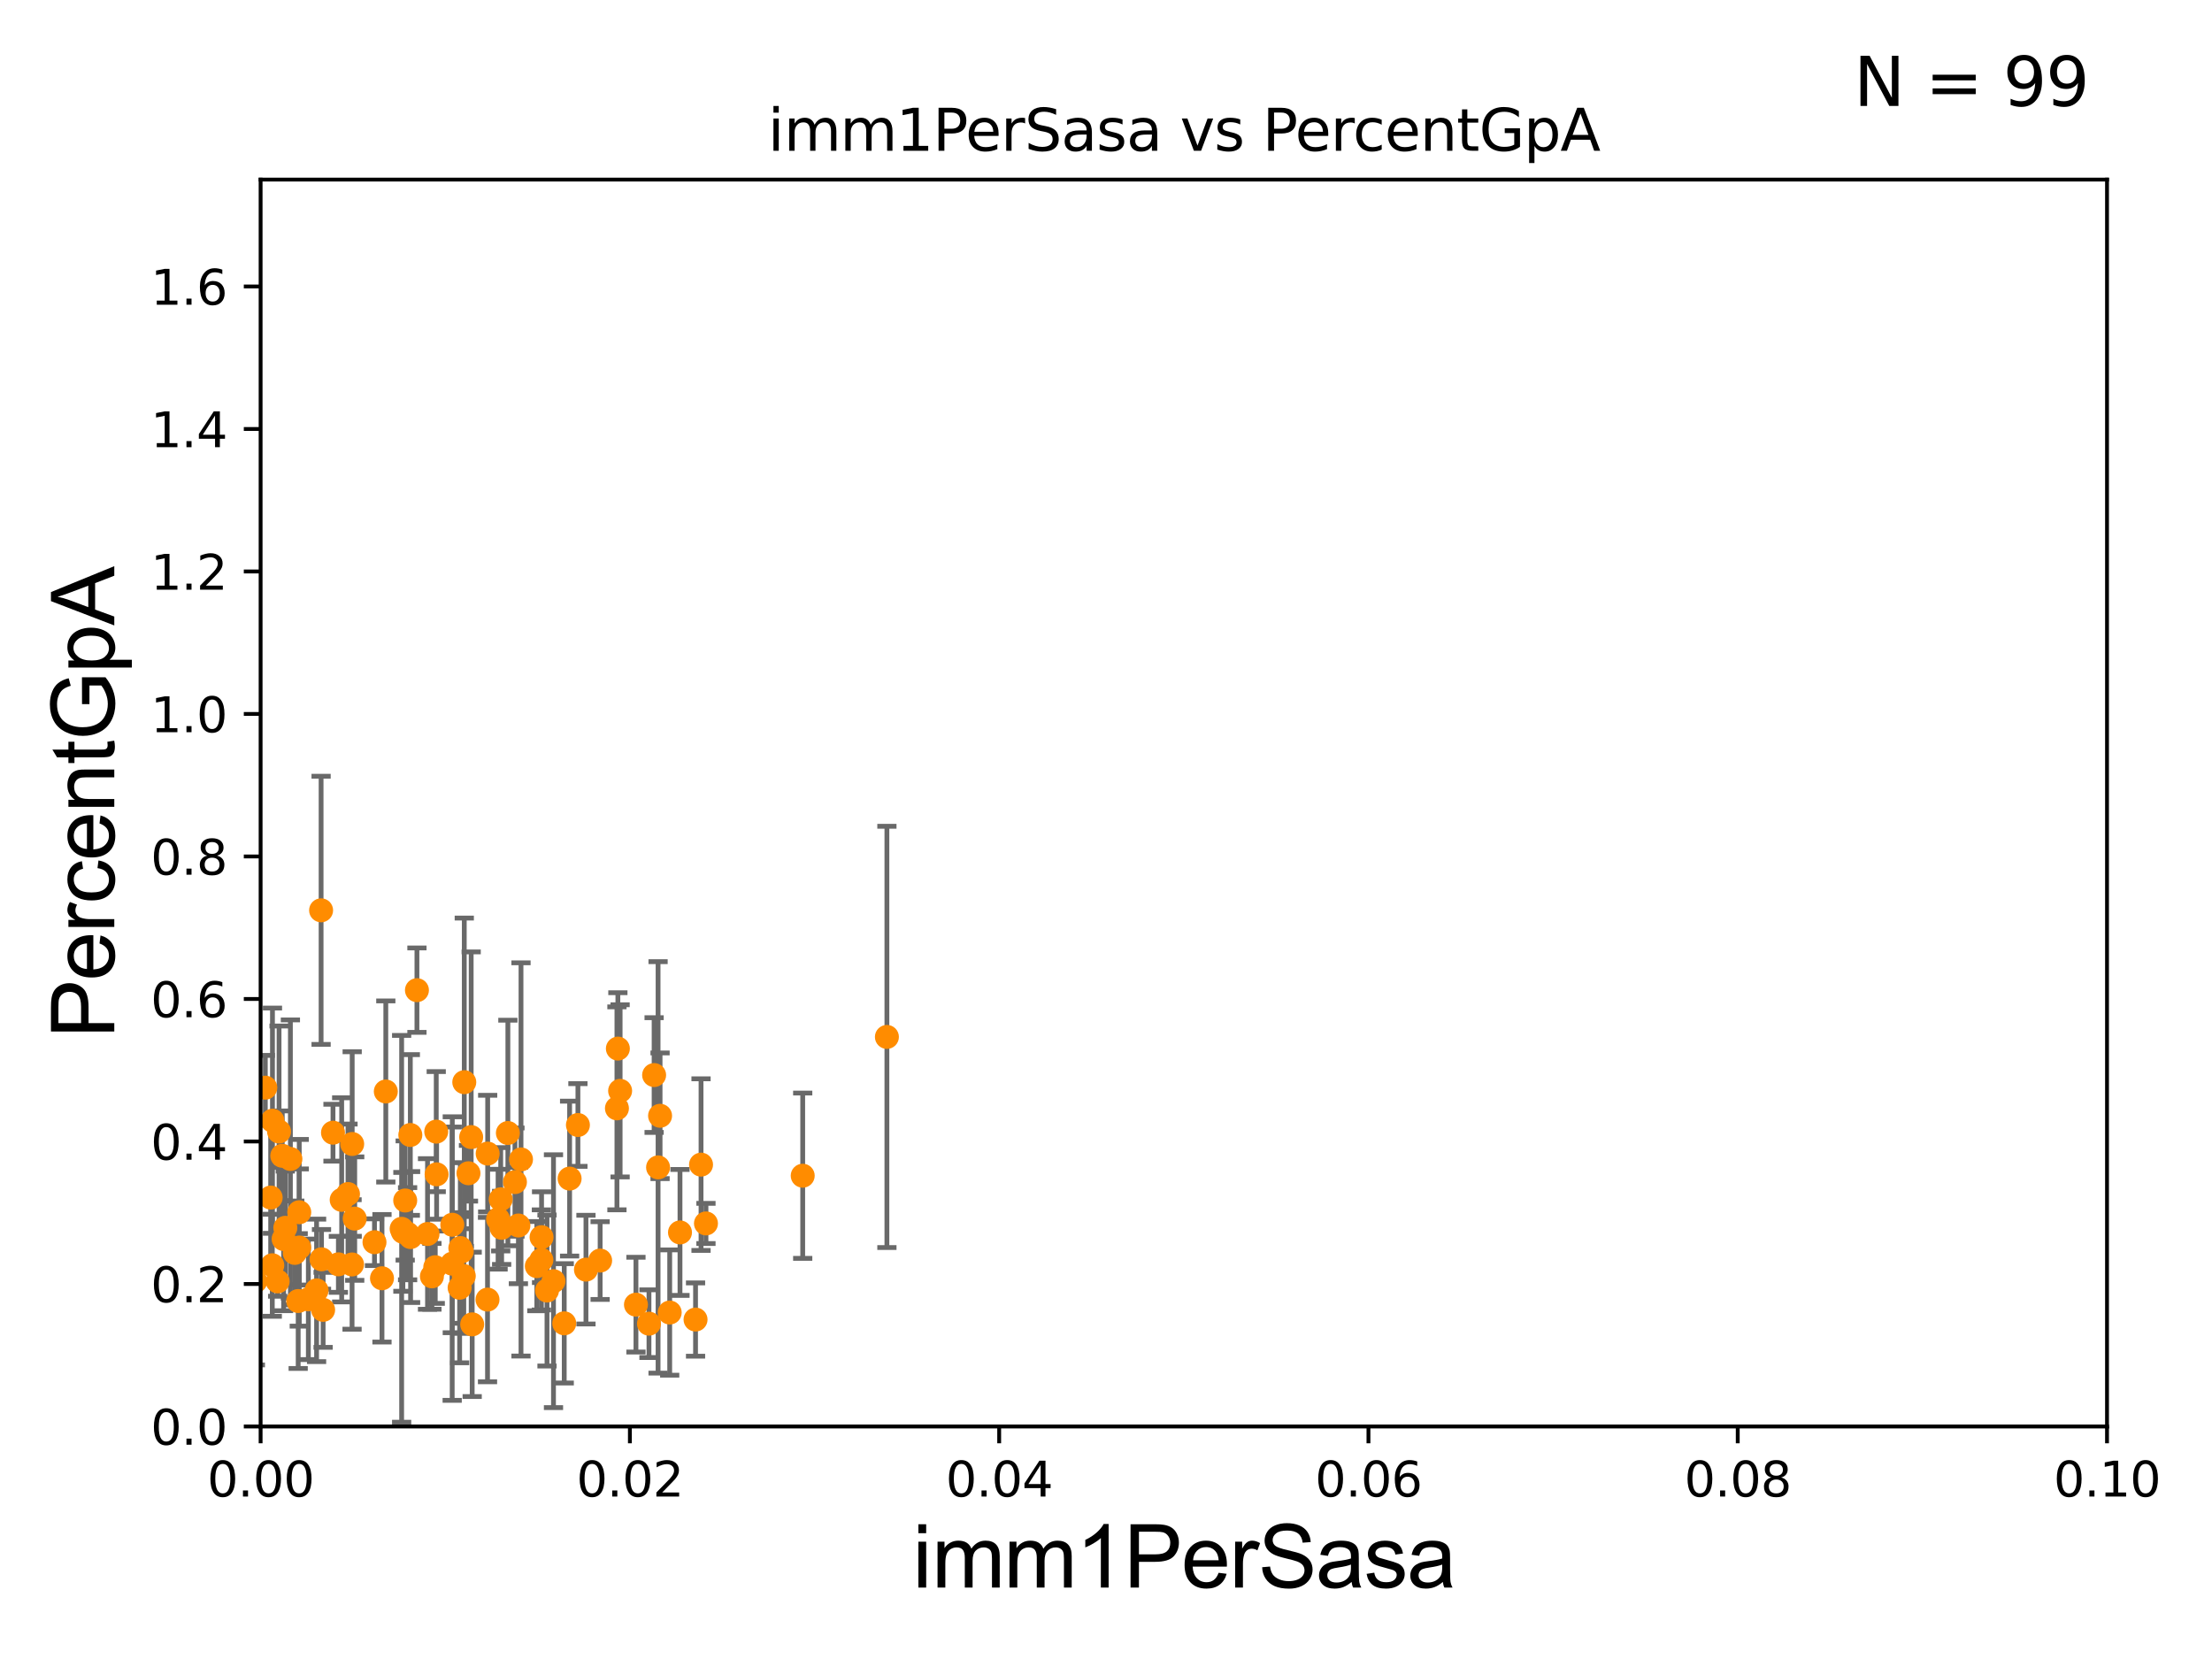 <?xml version="1.0" encoding="utf-8" standalone="no"?>
<!DOCTYPE svg PUBLIC "-//W3C//DTD SVG 1.1//EN"
  "http://www.w3.org/Graphics/SVG/1.1/DTD/svg11.dtd">
<svg xmlns:xlink="http://www.w3.org/1999/xlink" width="460.8pt" height="345.6pt" viewBox="0 0 460.8 345.6" xmlns="http://www.w3.org/2000/svg" version="1.1">
 <defs>
  <style type="text/css">*{stroke-linejoin: round; stroke-linecap: butt}</style>
 </defs>
 <g id="figure_1">
  <g id="patch_1">
   <path d="M 0 345.6 
L 460.8 345.6 
L 460.8 0 
L 0 0 
z
" style="fill: #ffffff"/>
  </g>
  <g id="axes_1">
   <g id="patch_2">
    <path d="M 54.29 297.16 
L 438.93 297.16 
L 438.93 37.411 
L 54.29 37.411 
z
" style="fill: #ffffff"/>
   </g>
   <g id="PathCollection_1">
    <defs>
     <path id="m25abd06a5e" d="M 0 1.118 
C 0.297 1.118 0.581 1 0.791 0.791 
C 1 0.581 1.118 0.297 1.118 0 
C 1.118 -0.297 1 -0.581 0.791 -0.791 
C 0.581 -1 0.297 -1.118 0 -1.118 
C -0.297 -1.118 -0.581 -1 -0.791 -0.791 
C -1 -0.581 -1.118 -0.297 -1.118 0 
C -1.118 0.297 -1 0.581 -0.791 0.791 
C -0.581 1 -0.297 1.118 0 1.118 
z
" style="stroke: #ff8c00"/>
    </defs>
    <g clip-path="url(#pb11be60c3a)">
     <use xlink:href="#m25abd06a5e" x="94.221" y="255.139" style="fill: #ff8c00; stroke: #ff8c00"/>
     <use xlink:href="#m25abd06a5e" x="118.66" y="245.522" style="fill: #ff8c00; stroke: #ff8c00"/>
     <use xlink:href="#m25abd06a5e" x="96.718" y="225.439" style="fill: #ff8c00; stroke: #ff8c00"/>
     <use xlink:href="#m25abd06a5e" x="112.783" y="262.46" style="fill: #ff8c00; stroke: #ff8c00"/>
     <use xlink:href="#m25abd06a5e" x="50.671" y="265.953" style="fill: #ff8c00; stroke: #ff8c00"/>
     <use xlink:href="#m25abd06a5e" x="103.762" y="253.982" style="fill: #ff8c00; stroke: #ff8c00"/>
     <use xlink:href="#m25abd06a5e" x="79.575" y="266.287" style="fill: #ff8c00; stroke: #ff8c00"/>
     <use xlink:href="#m25abd06a5e" x="62.345" y="259.885" style="fill: #ff8c00; stroke: #ff8c00"/>
     <use xlink:href="#m25abd06a5e" x="137.089" y="243.188" style="fill: #ff8c00; stroke: #ff8c00"/>
     <use xlink:href="#m25abd06a5e" x="113.951" y="268.836" style="fill: #ff8c00; stroke: #ff8c00"/>
     <use xlink:href="#m25abd06a5e" x="59.082" y="258.114" style="fill: #ff8c00; stroke: #ff8c00"/>
     <use xlink:href="#m25abd06a5e" x="34.493" y="261.479" style="fill: #ff8c00; stroke: #ff8c00"/>
     <use xlink:href="#m25abd06a5e" x="89.979" y="265.887" style="fill: #ff8c00; stroke: #ff8c00"/>
     <use xlink:href="#m25abd06a5e" x="34.38" y="255.321" style="fill: #ff8c00; stroke: #ff8c00"/>
     <use xlink:href="#m25abd06a5e" x="66.89" y="189.636" style="fill: #ff8c00; stroke: #ff8c00"/>
     <use xlink:href="#m25abd06a5e" x="85.535" y="257.701" style="fill: #ff8c00; stroke: #ff8c00"/>
     <use xlink:href="#m25abd06a5e" x="147.065" y="254.865" style="fill: #ff8c00; stroke: #ff8c00"/>
     <use xlink:href="#m25abd06a5e" x="56.76" y="233.459" style="fill: #ff8c00; stroke: #ff8c00"/>
     <use xlink:href="#m25abd06a5e" x="135.193" y="275.745" style="fill: #ff8c00; stroke: #ff8c00"/>
     <use xlink:href="#m25abd06a5e" x="69.369" y="235.96" style="fill: #ff8c00; stroke: #ff8c00"/>
     <use xlink:href="#m25abd06a5e" x="58.8" y="240.773" style="fill: #ff8c00; stroke: #ff8c00"/>
     <use xlink:href="#m25abd06a5e" x="95.75" y="268.263" style="fill: #ff8c00; stroke: #ff8c00"/>
     <use xlink:href="#m25abd06a5e" x="139.511" y="273.424" style="fill: #ff8c00; stroke: #ff8c00"/>
     <use xlink:href="#m25abd06a5e" x="73.367" y="238.315" style="fill: #ff8c00; stroke: #ff8c00"/>
     <use xlink:href="#m25abd06a5e" x="137.505" y="232.437" style="fill: #ff8c00; stroke: #ff8c00"/>
     <use xlink:href="#m25abd06a5e" x="132.481" y="271.784" style="fill: #ff8c00; stroke: #ff8c00"/>
     <use xlink:href="#m25abd06a5e" x="101.591" y="240.315" style="fill: #ff8c00; stroke: #ff8c00"/>
     <use xlink:href="#m25abd06a5e" x="37.615" y="275.363" style="fill: #ff8c00; stroke: #ff8c00"/>
     <use xlink:href="#m25abd06a5e" x="90.954" y="244.636" style="fill: #ff8c00; stroke: #ff8c00"/>
     <use xlink:href="#m25abd06a5e" x="104.501" y="255.778" style="fill: #ff8c00; stroke: #ff8c00"/>
     <use xlink:href="#m25abd06a5e" x="84.912" y="257.004" style="fill: #ff8c00; stroke: #ff8c00"/>
     <use xlink:href="#m25abd06a5e" x="53.199" y="266.898" style="fill: #ff8c00; stroke: #ff8c00"/>
     <use xlink:href="#m25abd06a5e" x="97.591" y="244.413" style="fill: #ff8c00; stroke: #ff8c00"/>
     <use xlink:href="#m25abd06a5e" x="107.992" y="255.294" style="fill: #ff8c00; stroke: #ff8c00"/>
     <use xlink:href="#m25abd06a5e" x="125.019" y="262.598" style="fill: #ff8c00; stroke: #ff8c00"/>
     <use xlink:href="#m25abd06a5e" x="144.895" y="274.886" style="fill: #ff8c00; stroke: #ff8c00"/>
     <use xlink:href="#m25abd06a5e" x="112.818" y="257.728" style="fill: #ff8c00; stroke: #ff8c00"/>
     <use xlink:href="#m25abd06a5e" x="136.264" y="223.955" style="fill: #ff8c00; stroke: #ff8c00"/>
     <use xlink:href="#m25abd06a5e" x="141.655" y="256.738" style="fill: #ff8c00; stroke: #ff8c00"/>
     <use xlink:href="#m25abd06a5e" x="96.195" y="260.669" style="fill: #ff8c00; stroke: #ff8c00"/>
     <use xlink:href="#m25abd06a5e" x="89.061" y="257.063" style="fill: #ff8c00; stroke: #ff8c00"/>
     <use xlink:href="#m25abd06a5e" x="129.182" y="227.243" style="fill: #ff8c00; stroke: #ff8c00"/>
     <use xlink:href="#m25abd06a5e" x="111.832" y="263.76" style="fill: #ff8c00; stroke: #ff8c00"/>
     <use xlink:href="#m25abd06a5e" x="55.27" y="226.582" style="fill: #ff8c00; stroke: #ff8c00"/>
     <use xlink:href="#m25abd06a5e" x="42.34" y="245.58" style="fill: #ff8c00; stroke: #ff8c00"/>
     <use xlink:href="#m25abd06a5e" x="105.8" y="236.025" style="fill: #ff8c00; stroke: #ff8c00"/>
     <use xlink:href="#m25abd06a5e" x="146.039" y="242.612" style="fill: #ff8c00; stroke: #ff8c00"/>
     <use xlink:href="#m25abd06a5e" x="42.654" y="256.614" style="fill: #ff8c00; stroke: #ff8c00"/>
     <use xlink:href="#m25abd06a5e" x="71.179" y="249.955" style="fill: #ff8c00; stroke: #ff8c00"/>
     <use xlink:href="#m25abd06a5e" x="72.495" y="248.742" style="fill: #ff8c00; stroke: #ff8c00"/>
     <use xlink:href="#m25abd06a5e" x="66.974" y="262.338" style="fill: #ff8c00; stroke: #ff8c00"/>
     <use xlink:href="#m25abd06a5e" x="122.066" y="264.487" style="fill: #ff8c00; stroke: #ff8c00"/>
     <use xlink:href="#m25abd06a5e" x="51.821" y="243.11" style="fill: #ff8c00; stroke: #ff8c00"/>
     <use xlink:href="#m25abd06a5e" x="58.133" y="235.72" style="fill: #ff8c00; stroke: #ff8c00"/>
     <use xlink:href="#m25abd06a5e" x="96.614" y="265.816" style="fill: #ff8c00; stroke: #ff8c00"/>
     <use xlink:href="#m25abd06a5e" x="95.895" y="259.987" style="fill: #ff8c00; stroke: #ff8c00"/>
     <use xlink:href="#m25abd06a5e" x="107.272" y="246.249" style="fill: #ff8c00; stroke: #ff8c00"/>
     <use xlink:href="#m25abd06a5e" x="65.95" y="268.808" style="fill: #ff8c00; stroke: #ff8c00"/>
     <use xlink:href="#m25abd06a5e" x="59.439" y="255.774" style="fill: #ff8c00; stroke: #ff8c00"/>
     <use xlink:href="#m25abd06a5e" x="38.994" y="253.837" style="fill: #ff8c00; stroke: #ff8c00"/>
     <use xlink:href="#m25abd06a5e" x="83.93" y="256.616" style="fill: #ff8c00; stroke: #ff8c00"/>
     <use xlink:href="#m25abd06a5e" x="42.856" y="263.954" style="fill: #ff8c00; stroke: #ff8c00"/>
     <use xlink:href="#m25abd06a5e" x="90.876" y="235.74" style="fill: #ff8c00; stroke: #ff8c00"/>
     <use xlink:href="#m25abd06a5e" x="94.199" y="263.249" style="fill: #ff8c00; stroke: #ff8c00"/>
     <use xlink:href="#m25abd06a5e" x="117.541" y="275.675" style="fill: #ff8c00; stroke: #ff8c00"/>
     <use xlink:href="#m25abd06a5e" x="56.722" y="263.577" style="fill: #ff8c00; stroke: #ff8c00"/>
     <use xlink:href="#m25abd06a5e" x="84.411" y="250.087" style="fill: #ff8c00; stroke: #ff8c00"/>
     <use xlink:href="#m25abd06a5e" x="56.387" y="249.472" style="fill: #ff8c00; stroke: #ff8c00"/>
     <use xlink:href="#m25abd06a5e" x="80.371" y="227.377" style="fill: #ff8c00; stroke: #ff8c00"/>
     <use xlink:href="#m25abd06a5e" x="73.894" y="253.857" style="fill: #ff8c00; stroke: #ff8c00"/>
     <use xlink:href="#m25abd06a5e" x="60.496" y="241.432" style="fill: #ff8c00; stroke: #ff8c00"/>
     <use xlink:href="#m25abd06a5e" x="50.822" y="245.606" style="fill: #ff8c00; stroke: #ff8c00"/>
     <use xlink:href="#m25abd06a5e" x="184.758" y="216.01" style="fill: #ff8c00; stroke: #ff8c00"/>
     <use xlink:href="#m25abd06a5e" x="29.104" y="264.588" style="fill: #ff8c00; stroke: #ff8c00"/>
     <use xlink:href="#m25abd06a5e" x="115.302" y="266.894" style="fill: #ff8c00; stroke: #ff8c00"/>
     <use xlink:href="#m25abd06a5e" x="57.843" y="266.934" style="fill: #ff8c00; stroke: #ff8c00"/>
     <use xlink:href="#m25abd06a5e" x="51.763" y="261.073" style="fill: #ff8c00; stroke: #ff8c00"/>
     <use xlink:href="#m25abd06a5e" x="120.391" y="234.357" style="fill: #ff8c00; stroke: #ff8c00"/>
     <use xlink:href="#m25abd06a5e" x="98.365" y="275.887" style="fill: #ff8c00; stroke: #ff8c00"/>
     <use xlink:href="#m25abd06a5e" x="61.405" y="261.002" style="fill: #ff8c00; stroke: #ff8c00"/>
     <use xlink:href="#m25abd06a5e" x="83.669" y="255.984" style="fill: #ff8c00; stroke: #ff8c00"/>
     <use xlink:href="#m25abd06a5e" x="108.535" y="241.53" style="fill: #ff8c00; stroke: #ff8c00"/>
     <use xlink:href="#m25abd06a5e" x="64.235" y="270.673" style="fill: #ff8c00; stroke: #ff8c00"/>
     <use xlink:href="#m25abd06a5e" x="78.013" y="258.775" style="fill: #ff8c00; stroke: #ff8c00"/>
     <use xlink:href="#m25abd06a5e" x="128.518" y="230.89" style="fill: #ff8c00; stroke: #ff8c00"/>
     <use xlink:href="#m25abd06a5e" x="128.714" y="218.441" style="fill: #ff8c00; stroke: #ff8c00"/>
     <use xlink:href="#m25abd06a5e" x="98.155" y="236.878" style="fill: #ff8c00; stroke: #ff8c00"/>
     <use xlink:href="#m25abd06a5e" x="85.479" y="236.438" style="fill: #ff8c00; stroke: #ff8c00"/>
     <use xlink:href="#m25abd06a5e" x="90.671" y="263.982" style="fill: #ff8c00; stroke: #ff8c00"/>
     <use xlink:href="#m25abd06a5e" x="73.341" y="263.409" style="fill: #ff8c00; stroke: #ff8c00"/>
     <use xlink:href="#m25abd06a5e" x="62.117" y="271.027" style="fill: #ff8c00; stroke: #ff8c00"/>
     <use xlink:href="#m25abd06a5e" x="86.856" y="206.27" style="fill: #ff8c00; stroke: #ff8c00"/>
     <use xlink:href="#m25abd06a5e" x="67.313" y="272.869" style="fill: #ff8c00; stroke: #ff8c00"/>
     <use xlink:href="#m25abd06a5e" x="101.558" y="270.729" style="fill: #ff8c00; stroke: #ff8c00"/>
     <use xlink:href="#m25abd06a5e" x="62.34" y="252.533" style="fill: #ff8c00; stroke: #ff8c00"/>
     <use xlink:href="#m25abd06a5e" x="38.828" y="265.912" style="fill: #ff8c00; stroke: #ff8c00"/>
     <use xlink:href="#m25abd06a5e" x="104.308" y="249.835" style="fill: #ff8c00; stroke: #ff8c00"/>
     <use xlink:href="#m25abd06a5e" x="167.219" y="244.922" style="fill: #ff8c00; stroke: #ff8c00"/>
     <use xlink:href="#m25abd06a5e" x="70.493" y="263.384" style="fill: #ff8c00; stroke: #ff8c00"/>
    </g>
   </g>
   <g id="matplotlib.axis_1">
    <g id="xtick_1">
     <g id="line2d_1">
      <defs>
       <path id="m189fb630e0" d="M 0 0 
L 0 3.5 
" style="stroke: #000000; stroke-width: 0.8"/>
      </defs>
      <g>
       <use xlink:href="#m189fb630e0" x="54.29" y="297.16" style="stroke: #000000; stroke-width: 0.8"/>
      </g>
     </g>
     <g id="text_1">
      <!-- 0.00 -->
      <g transform="translate(43.157 311.758)scale(0.1 -0.1)">
       <defs>
        <path id="DejaVuSans-30" d="M 2034 4250 
Q 1547 4250 1301 3770 
Q 1056 3291 1056 2328 
Q 1056 1369 1301 889 
Q 1547 409 2034 409 
Q 2525 409 2770 889 
Q 3016 1369 3016 2328 
Q 3016 3291 2770 3770 
Q 2525 4250 2034 4250 
z
M 2034 4750 
Q 2819 4750 3233 4129 
Q 3647 3509 3647 2328 
Q 3647 1150 3233 529 
Q 2819 -91 2034 -91 
Q 1250 -91 836 529 
Q 422 1150 422 2328 
Q 422 3509 836 4129 
Q 1250 4750 2034 4750 
z
" transform="scale(0.016)"/>
        <path id="DejaVuSans-2e" d="M 684 794 
L 1344 794 
L 1344 0 
L 684 0 
L 684 794 
z
" transform="scale(0.016)"/>
       </defs>
       <use xlink:href="#DejaVuSans-30"/>
       <use xlink:href="#DejaVuSans-2e" x="63.623"/>
       <use xlink:href="#DejaVuSans-30" x="95.41"/>
       <use xlink:href="#DejaVuSans-30" x="159.033"/>
      </g>
     </g>
    </g>
    <g id="xtick_2">
     <g id="line2d_2">
      <g>
       <use xlink:href="#m189fb630e0" x="131.218" y="297.16" style="stroke: #000000; stroke-width: 0.8"/>
      </g>
     </g>
     <g id="text_2">
      <!-- 0.02 -->
      <g transform="translate(120.085 311.758)scale(0.1 -0.1)">
       <defs>
        <path id="DejaVuSans-32" d="M 1228 531 
L 3431 531 
L 3431 0 
L 469 0 
L 469 531 
Q 828 903 1448 1529 
Q 2069 2156 2228 2338 
Q 2531 2678 2651 2914 
Q 2772 3150 2772 3378 
Q 2772 3750 2511 3984 
Q 2250 4219 1831 4219 
Q 1534 4219 1204 4116 
Q 875 4013 500 3803 
L 500 4441 
Q 881 4594 1212 4672 
Q 1544 4750 1819 4750 
Q 2544 4750 2975 4387 
Q 3406 4025 3406 3419 
Q 3406 3131 3298 2873 
Q 3191 2616 2906 2266 
Q 2828 2175 2409 1742 
Q 1991 1309 1228 531 
z
" transform="scale(0.016)"/>
       </defs>
       <use xlink:href="#DejaVuSans-30"/>
       <use xlink:href="#DejaVuSans-2e" x="63.623"/>
       <use xlink:href="#DejaVuSans-30" x="95.41"/>
       <use xlink:href="#DejaVuSans-32" x="159.033"/>
      </g>
     </g>
    </g>
    <g id="xtick_3">
     <g id="line2d_3">
      <g>
       <use xlink:href="#m189fb630e0" x="208.146" y="297.16" style="stroke: #000000; stroke-width: 0.8"/>
      </g>
     </g>
     <g id="text_3">
      <!-- 0.04 -->
      <g transform="translate(197.013 311.758)scale(0.1 -0.1)">
       <defs>
        <path id="DejaVuSans-34" d="M 2419 4116 
L 825 1625 
L 2419 1625 
L 2419 4116 
z
M 2253 4666 
L 3047 4666 
L 3047 1625 
L 3713 1625 
L 3713 1100 
L 3047 1100 
L 3047 0 
L 2419 0 
L 2419 1100 
L 313 1100 
L 313 1709 
L 2253 4666 
z
" transform="scale(0.016)"/>
       </defs>
       <use xlink:href="#DejaVuSans-30"/>
       <use xlink:href="#DejaVuSans-2e" x="63.623"/>
       <use xlink:href="#DejaVuSans-30" x="95.41"/>
       <use xlink:href="#DejaVuSans-34" x="159.033"/>
      </g>
     </g>
    </g>
    <g id="xtick_4">
     <g id="line2d_4">
      <g>
       <use xlink:href="#m189fb630e0" x="285.074" y="297.16" style="stroke: #000000; stroke-width: 0.8"/>
      </g>
     </g>
     <g id="text_4">
      <!-- 0.06 -->
      <g transform="translate(273.941 311.758)scale(0.1 -0.1)">
       <defs>
        <path id="DejaVuSans-36" d="M 2113 2584 
Q 1688 2584 1439 2293 
Q 1191 2003 1191 1497 
Q 1191 994 1439 701 
Q 1688 409 2113 409 
Q 2538 409 2786 701 
Q 3034 994 3034 1497 
Q 3034 2003 2786 2293 
Q 2538 2584 2113 2584 
z
M 3366 4563 
L 3366 3988 
Q 3128 4100 2886 4159 
Q 2644 4219 2406 4219 
Q 1781 4219 1451 3797 
Q 1122 3375 1075 2522 
Q 1259 2794 1537 2939 
Q 1816 3084 2150 3084 
Q 2853 3084 3261 2657 
Q 3669 2231 3669 1497 
Q 3669 778 3244 343 
Q 2819 -91 2113 -91 
Q 1303 -91 875 529 
Q 447 1150 447 2328 
Q 447 3434 972 4092 
Q 1497 4750 2381 4750 
Q 2619 4750 2861 4703 
Q 3103 4656 3366 4563 
z
" transform="scale(0.016)"/>
       </defs>
       <use xlink:href="#DejaVuSans-30"/>
       <use xlink:href="#DejaVuSans-2e" x="63.623"/>
       <use xlink:href="#DejaVuSans-30" x="95.41"/>
       <use xlink:href="#DejaVuSans-36" x="159.033"/>
      </g>
     </g>
    </g>
    <g id="xtick_5">
     <g id="line2d_5">
      <g>
       <use xlink:href="#m189fb630e0" x="362.002" y="297.16" style="stroke: #000000; stroke-width: 0.8"/>
      </g>
     </g>
     <g id="text_5">
      <!-- 0.08 -->
      <g transform="translate(350.869 311.758)scale(0.1 -0.1)">
       <defs>
        <path id="DejaVuSans-38" d="M 2034 2216 
Q 1584 2216 1326 1975 
Q 1069 1734 1069 1313 
Q 1069 891 1326 650 
Q 1584 409 2034 409 
Q 2484 409 2743 651 
Q 3003 894 3003 1313 
Q 3003 1734 2745 1975 
Q 2488 2216 2034 2216 
z
M 1403 2484 
Q 997 2584 770 2862 
Q 544 3141 544 3541 
Q 544 4100 942 4425 
Q 1341 4750 2034 4750 
Q 2731 4750 3128 4425 
Q 3525 4100 3525 3541 
Q 3525 3141 3298 2862 
Q 3072 2584 2669 2484 
Q 3125 2378 3379 2068 
Q 3634 1759 3634 1313 
Q 3634 634 3220 271 
Q 2806 -91 2034 -91 
Q 1263 -91 848 271 
Q 434 634 434 1313 
Q 434 1759 690 2068 
Q 947 2378 1403 2484 
z
M 1172 3481 
Q 1172 3119 1398 2916 
Q 1625 2713 2034 2713 
Q 2441 2713 2670 2916 
Q 2900 3119 2900 3481 
Q 2900 3844 2670 4047 
Q 2441 4250 2034 4250 
Q 1625 4250 1398 4047 
Q 1172 3844 1172 3481 
z
" transform="scale(0.016)"/>
       </defs>
       <use xlink:href="#DejaVuSans-30"/>
       <use xlink:href="#DejaVuSans-2e" x="63.623"/>
       <use xlink:href="#DejaVuSans-30" x="95.41"/>
       <use xlink:href="#DejaVuSans-38" x="159.033"/>
      </g>
     </g>
    </g>
    <g id="xtick_6">
     <g id="line2d_6">
      <g>
       <use xlink:href="#m189fb630e0" x="438.93" y="297.16" style="stroke: #000000; stroke-width: 0.8"/>
      </g>
     </g>
     <g id="text_6">
      <!-- 0.10 -->
      <g transform="translate(427.797 311.758)scale(0.1 -0.1)">
       <defs>
        <path id="DejaVuSans-31" d="M 794 531 
L 1825 531 
L 1825 4091 
L 703 3866 
L 703 4441 
L 1819 4666 
L 2450 4666 
L 2450 531 
L 3481 531 
L 3481 0 
L 794 0 
L 794 531 
z
" transform="scale(0.016)"/>
       </defs>
       <use xlink:href="#DejaVuSans-30"/>
       <use xlink:href="#DejaVuSans-2e" x="63.623"/>
       <use xlink:href="#DejaVuSans-31" x="95.41"/>
       <use xlink:href="#DejaVuSans-30" x="159.033"/>
      </g>
     </g>
    </g>
    <g id="text_7">
     <!-- imm1PerSasa -->
     <g transform="translate(190.094 330.722)scale(0.18 -0.18)">
      <defs>
       <path id="ArialMT-69" d="M 425 3934 
L 425 4581 
L 988 4581 
L 988 3934 
L 425 3934 
z
M 425 0 
L 425 3319 
L 988 3319 
L 988 0 
L 425 0 
z
" transform="scale(0.016)"/>
       <path id="ArialMT-6d" d="M 422 0 
L 422 3319 
L 925 3319 
L 925 2853 
Q 1081 3097 1340 3245 
Q 1600 3394 1931 3394 
Q 2300 3394 2536 3241 
Q 2772 3088 2869 2813 
Q 3263 3394 3894 3394 
Q 4388 3394 4653 3120 
Q 4919 2847 4919 2278 
L 4919 0 
L 4359 0 
L 4359 2091 
Q 4359 2428 4304 2576 
Q 4250 2725 4106 2815 
Q 3963 2906 3769 2906 
Q 3419 2906 3187 2673 
Q 2956 2441 2956 1928 
L 2956 0 
L 2394 0 
L 2394 2156 
Q 2394 2531 2256 2718 
Q 2119 2906 1806 2906 
Q 1569 2906 1367 2781 
Q 1166 2656 1075 2415 
Q 984 2175 984 1722 
L 984 0 
L 422 0 
z
" transform="scale(0.016)"/>
       <path id="ArialMT-31" d="M 2384 0 
L 1822 0 
L 1822 3584 
Q 1619 3391 1289 3197 
Q 959 3003 697 2906 
L 697 3450 
Q 1169 3672 1522 3987 
Q 1875 4303 2022 4600 
L 2384 4600 
L 2384 0 
z
" transform="scale(0.016)"/>
       <path id="ArialMT-50" d="M 494 0 
L 494 4581 
L 2222 4581 
Q 2678 4581 2919 4538 
Q 3256 4481 3484 4323 
Q 3713 4166 3852 3881 
Q 3991 3597 3991 3256 
Q 3991 2672 3619 2267 
Q 3247 1863 2275 1863 
L 1100 1863 
L 1100 0 
L 494 0 
z
M 1100 2403 
L 2284 2403 
Q 2872 2403 3119 2622 
Q 3366 2841 3366 3238 
Q 3366 3525 3220 3729 
Q 3075 3934 2838 4000 
Q 2684 4041 2272 4041 
L 1100 4041 
L 1100 2403 
z
" transform="scale(0.016)"/>
       <path id="ArialMT-65" d="M 2694 1069 
L 3275 997 
Q 3138 488 2766 206 
Q 2394 -75 1816 -75 
Q 1088 -75 661 373 
Q 234 822 234 1631 
Q 234 2469 665 2931 
Q 1097 3394 1784 3394 
Q 2450 3394 2872 2941 
Q 3294 2488 3294 1666 
Q 3294 1616 3291 1516 
L 816 1516 
Q 847 969 1125 678 
Q 1403 388 1819 388 
Q 2128 388 2347 550 
Q 2566 713 2694 1069 
z
M 847 1978 
L 2700 1978 
Q 2663 2397 2488 2606 
Q 2219 2931 1791 2931 
Q 1403 2931 1139 2672 
Q 875 2413 847 1978 
z
" transform="scale(0.016)"/>
       <path id="ArialMT-72" d="M 416 0 
L 416 3319 
L 922 3319 
L 922 2816 
Q 1116 3169 1280 3281 
Q 1444 3394 1641 3394 
Q 1925 3394 2219 3213 
L 2025 2691 
Q 1819 2813 1613 2813 
Q 1428 2813 1281 2702 
Q 1134 2591 1072 2394 
Q 978 2094 978 1738 
L 978 0 
L 416 0 
z
" transform="scale(0.016)"/>
       <path id="ArialMT-53" d="M 288 1472 
L 859 1522 
Q 900 1178 1048 958 
Q 1197 738 1509 602 
Q 1822 466 2213 466 
Q 2559 466 2825 569 
Q 3091 672 3220 851 
Q 3350 1031 3350 1244 
Q 3350 1459 3225 1620 
Q 3100 1781 2813 1891 
Q 2628 1963 1997 2114 
Q 1366 2266 1113 2400 
Q 784 2572 623 2826 
Q 463 3081 463 3397 
Q 463 3744 659 4045 
Q 856 4347 1234 4503 
Q 1613 4659 2075 4659 
Q 2584 4659 2973 4495 
Q 3363 4331 3572 4012 
Q 3781 3694 3797 3291 
L 3216 3247 
Q 3169 3681 2898 3903 
Q 2628 4125 2100 4125 
Q 1550 4125 1298 3923 
Q 1047 3722 1047 3438 
Q 1047 3191 1225 3031 
Q 1400 2872 2139 2705 
Q 2878 2538 3153 2413 
Q 3553 2228 3743 1945 
Q 3934 1663 3934 1294 
Q 3934 928 3725 604 
Q 3516 281 3123 101 
Q 2731 -78 2241 -78 
Q 1619 -78 1198 103 
Q 778 284 539 648 
Q 300 1013 288 1472 
z
" transform="scale(0.016)"/>
       <path id="ArialMT-61" d="M 2588 409 
Q 2275 144 1986 34 
Q 1697 -75 1366 -75 
Q 819 -75 525 192 
Q 231 459 231 875 
Q 231 1119 342 1320 
Q 453 1522 633 1644 
Q 813 1766 1038 1828 
Q 1203 1872 1538 1913 
Q 2219 1994 2541 2106 
Q 2544 2222 2544 2253 
Q 2544 2597 2384 2738 
Q 2169 2928 1744 2928 
Q 1347 2928 1158 2789 
Q 969 2650 878 2297 
L 328 2372 
Q 403 2725 575 2942 
Q 747 3159 1072 3276 
Q 1397 3394 1825 3394 
Q 2250 3394 2515 3294 
Q 2781 3194 2906 3042 
Q 3031 2891 3081 2659 
Q 3109 2516 3109 2141 
L 3109 1391 
Q 3109 606 3145 398 
Q 3181 191 3288 0 
L 2700 0 
Q 2613 175 2588 409 
z
M 2541 1666 
Q 2234 1541 1622 1453 
Q 1275 1403 1131 1340 
Q 988 1278 909 1158 
Q 831 1038 831 891 
Q 831 666 1001 516 
Q 1172 366 1500 366 
Q 1825 366 2078 508 
Q 2331 650 2450 897 
Q 2541 1088 2541 1459 
L 2541 1666 
z
" transform="scale(0.016)"/>
       <path id="ArialMT-73" d="M 197 991 
L 753 1078 
Q 800 744 1014 566 
Q 1228 388 1613 388 
Q 2000 388 2187 545 
Q 2375 703 2375 916 
Q 2375 1106 2209 1216 
Q 2094 1291 1634 1406 
Q 1016 1563 777 1677 
Q 538 1791 414 1992 
Q 291 2194 291 2438 
Q 291 2659 392 2848 
Q 494 3038 669 3163 
Q 800 3259 1026 3326 
Q 1253 3394 1513 3394 
Q 1903 3394 2198 3281 
Q 2494 3169 2634 2976 
Q 2775 2784 2828 2463 
L 2278 2388 
Q 2241 2644 2061 2787 
Q 1881 2931 1553 2931 
Q 1166 2931 1000 2803 
Q 834 2675 834 2503 
Q 834 2394 903 2306 
Q 972 2216 1119 2156 
Q 1203 2125 1616 2013 
Q 2213 1853 2448 1751 
Q 2684 1650 2818 1456 
Q 2953 1263 2953 975 
Q 2953 694 2789 445 
Q 2625 197 2315 61 
Q 2006 -75 1616 -75 
Q 969 -75 630 194 
Q 291 463 197 991 
z
" transform="scale(0.016)"/>
      </defs>
      <use xlink:href="#ArialMT-69"/>
      <use xlink:href="#ArialMT-6d" x="22.217"/>
      <use xlink:href="#ArialMT-6d" x="105.518"/>
      <use xlink:href="#ArialMT-31" x="188.818"/>
      <use xlink:href="#ArialMT-50" x="244.434"/>
      <use xlink:href="#ArialMT-65" x="311.133"/>
      <use xlink:href="#ArialMT-72" x="366.748"/>
      <use xlink:href="#ArialMT-53" x="400.049"/>
      <use xlink:href="#ArialMT-61" x="466.748"/>
      <use xlink:href="#ArialMT-73" x="522.363"/>
      <use xlink:href="#ArialMT-61" x="572.363"/>
     </g>
    </g>
   </g>
   <g id="matplotlib.axis_2">
    <g id="ytick_1">
     <g id="line2d_7">
      <defs>
       <path id="mf5b820f14e" d="M 0 0 
L -3.5 0 
" style="stroke: #000000; stroke-width: 0.8"/>
      </defs>
      <g>
       <use xlink:href="#mf5b820f14e" x="54.29" y="297.16" style="stroke: #000000; stroke-width: 0.8"/>
      </g>
     </g>
     <g id="text_8">
      <!-- 0.0 -->
      <g transform="translate(31.387 300.959)scale(0.1 -0.1)">
       <use xlink:href="#DejaVuSans-30"/>
       <use xlink:href="#DejaVuSans-2e" x="63.623"/>
       <use xlink:href="#DejaVuSans-30" x="95.41"/>
      </g>
     </g>
    </g>
    <g id="ytick_2">
     <g id="line2d_8">
      <g>
       <use xlink:href="#mf5b820f14e" x="54.29" y="267.474" style="stroke: #000000; stroke-width: 0.8"/>
      </g>
     </g>
     <g id="text_9">
      <!-- 0.2 -->
      <g transform="translate(31.387 271.274)scale(0.1 -0.1)">
       <use xlink:href="#DejaVuSans-30"/>
       <use xlink:href="#DejaVuSans-2e" x="63.623"/>
       <use xlink:href="#DejaVuSans-32" x="95.41"/>
      </g>
     </g>
    </g>
    <g id="ytick_3">
     <g id="line2d_9">
      <g>
       <use xlink:href="#mf5b820f14e" x="54.29" y="237.789" style="stroke: #000000; stroke-width: 0.8"/>
      </g>
     </g>
     <g id="text_10">
      <!-- 0.4 -->
      <g transform="translate(31.387 241.588)scale(0.1 -0.1)">
       <use xlink:href="#DejaVuSans-30"/>
       <use xlink:href="#DejaVuSans-2e" x="63.623"/>
       <use xlink:href="#DejaVuSans-34" x="95.41"/>
      </g>
     </g>
    </g>
    <g id="ytick_4">
     <g id="line2d_10">
      <g>
       <use xlink:href="#mf5b820f14e" x="54.29" y="208.103" style="stroke: #000000; stroke-width: 0.8"/>
      </g>
     </g>
     <g id="text_11">
      <!-- 0.6 -->
      <g transform="translate(31.387 211.902)scale(0.1 -0.1)">
       <use xlink:href="#DejaVuSans-30"/>
       <use xlink:href="#DejaVuSans-2e" x="63.623"/>
       <use xlink:href="#DejaVuSans-36" x="95.41"/>
      </g>
     </g>
    </g>
    <g id="ytick_5">
     <g id="line2d_11">
      <g>
       <use xlink:href="#mf5b820f14e" x="54.29" y="178.418" style="stroke: #000000; stroke-width: 0.8"/>
      </g>
     </g>
     <g id="text_12">
      <!-- 0.8 -->
      <g transform="translate(31.387 182.217)scale(0.1 -0.1)">
       <use xlink:href="#DejaVuSans-30"/>
       <use xlink:href="#DejaVuSans-2e" x="63.623"/>
       <use xlink:href="#DejaVuSans-38" x="95.41"/>
      </g>
     </g>
    </g>
    <g id="ytick_6">
     <g id="line2d_12">
      <g>
       <use xlink:href="#mf5b820f14e" x="54.29" y="148.732" style="stroke: #000000; stroke-width: 0.8"/>
      </g>
     </g>
     <g id="text_13">
      <!-- 1.0 -->
      <g transform="translate(31.387 152.531)scale(0.1 -0.1)">
       <use xlink:href="#DejaVuSans-31"/>
       <use xlink:href="#DejaVuSans-2e" x="63.623"/>
       <use xlink:href="#DejaVuSans-30" x="95.41"/>
      </g>
     </g>
    </g>
    <g id="ytick_7">
     <g id="line2d_13">
      <g>
       <use xlink:href="#mf5b820f14e" x="54.29" y="119.047" style="stroke: #000000; stroke-width: 0.8"/>
      </g>
     </g>
     <g id="text_14">
      <!-- 1.2 -->
      <g transform="translate(31.387 122.846)scale(0.1 -0.1)">
       <use xlink:href="#DejaVuSans-31"/>
       <use xlink:href="#DejaVuSans-2e" x="63.623"/>
       <use xlink:href="#DejaVuSans-32" x="95.41"/>
      </g>
     </g>
    </g>
    <g id="ytick_8">
     <g id="line2d_14">
      <g>
       <use xlink:href="#mf5b820f14e" x="54.29" y="89.361" style="stroke: #000000; stroke-width: 0.8"/>
      </g>
     </g>
     <g id="text_15">
      <!-- 1.4 -->
      <g transform="translate(31.387 93.16)scale(0.1 -0.1)">
       <use xlink:href="#DejaVuSans-31"/>
       <use xlink:href="#DejaVuSans-2e" x="63.623"/>
       <use xlink:href="#DejaVuSans-34" x="95.41"/>
      </g>
     </g>
    </g>
    <g id="ytick_9">
     <g id="line2d_15">
      <g>
       <use xlink:href="#mf5b820f14e" x="54.29" y="59.675" style="stroke: #000000; stroke-width: 0.8"/>
      </g>
     </g>
     <g id="text_16">
      <!-- 1.6 -->
      <g transform="translate(31.387 63.475)scale(0.1 -0.1)">
       <use xlink:href="#DejaVuSans-31"/>
       <use xlink:href="#DejaVuSans-2e" x="63.623"/>
       <use xlink:href="#DejaVuSans-36" x="95.41"/>
      </g>
     </g>
    </g>
    <g id="text_17">
     <!-- PercentGpA -->
     <g transform="translate(23.809 216.309)rotate(-90)scale(0.18 -0.18)">
      <defs>
       <path id="ArialMT-63" d="M 2588 1216 
L 3141 1144 
Q 3050 572 2676 248 
Q 2303 -75 1759 -75 
Q 1078 -75 664 370 
Q 250 816 250 1647 
Q 250 2184 428 2587 
Q 606 2991 970 3192 
Q 1334 3394 1763 3394 
Q 2303 3394 2647 3120 
Q 2991 2847 3088 2344 
L 2541 2259 
Q 2463 2594 2264 2762 
Q 2066 2931 1784 2931 
Q 1359 2931 1093 2626 
Q 828 2322 828 1663 
Q 828 994 1084 691 
Q 1341 388 1753 388 
Q 2084 388 2306 591 
Q 2528 794 2588 1216 
z
" transform="scale(0.016)"/>
       <path id="ArialMT-6e" d="M 422 0 
L 422 3319 
L 928 3319 
L 928 2847 
Q 1294 3394 1984 3394 
Q 2284 3394 2536 3286 
Q 2788 3178 2913 3003 
Q 3038 2828 3088 2588 
Q 3119 2431 3119 2041 
L 3119 0 
L 2556 0 
L 2556 2019 
Q 2556 2363 2490 2533 
Q 2425 2703 2258 2804 
Q 2091 2906 1866 2906 
Q 1506 2906 1245 2678 
Q 984 2450 984 1813 
L 984 0 
L 422 0 
z
" transform="scale(0.016)"/>
       <path id="ArialMT-74" d="M 1650 503 
L 1731 6 
Q 1494 -44 1306 -44 
Q 1000 -44 831 53 
Q 663 150 594 308 
Q 525 466 525 972 
L 525 2881 
L 113 2881 
L 113 3319 
L 525 3319 
L 525 4141 
L 1084 4478 
L 1084 3319 
L 1650 3319 
L 1650 2881 
L 1084 2881 
L 1084 941 
Q 1084 700 1114 631 
Q 1144 563 1211 522 
Q 1278 481 1403 481 
Q 1497 481 1650 503 
z
" transform="scale(0.016)"/>
       <path id="ArialMT-47" d="M 2638 1797 
L 2638 2334 
L 4578 2338 
L 4578 638 
Q 4131 281 3656 101 
Q 3181 -78 2681 -78 
Q 2006 -78 1454 211 
Q 903 500 622 1047 
Q 341 1594 341 2269 
Q 341 2938 620 3517 
Q 900 4097 1425 4378 
Q 1950 4659 2634 4659 
Q 3131 4659 3532 4498 
Q 3934 4338 4162 4050 
Q 4391 3763 4509 3300 
L 3963 3150 
Q 3859 3500 3706 3700 
Q 3553 3900 3268 4020 
Q 2984 4141 2638 4141 
Q 2222 4141 1919 4014 
Q 1616 3888 1430 3681 
Q 1244 3475 1141 3228 
Q 966 2803 966 2306 
Q 966 1694 1177 1281 
Q 1388 869 1791 669 
Q 2194 469 2647 469 
Q 3041 469 3416 620 
Q 3791 772 3984 944 
L 3984 1797 
L 2638 1797 
z
" transform="scale(0.016)"/>
       <path id="ArialMT-70" d="M 422 -1272 
L 422 3319 
L 934 3319 
L 934 2888 
Q 1116 3141 1344 3267 
Q 1572 3394 1897 3394 
Q 2322 3394 2647 3175 
Q 2972 2956 3137 2557 
Q 3303 2159 3303 1684 
Q 3303 1175 3120 767 
Q 2938 359 2589 142 
Q 2241 -75 1856 -75 
Q 1575 -75 1351 44 
Q 1128 163 984 344 
L 984 -1272 
L 422 -1272 
z
M 931 1641 
Q 931 1000 1190 694 
Q 1450 388 1819 388 
Q 2194 388 2461 705 
Q 2728 1022 2728 1688 
Q 2728 2322 2467 2637 
Q 2206 2953 1844 2953 
Q 1484 2953 1207 2617 
Q 931 2281 931 1641 
z
" transform="scale(0.016)"/>
       <path id="ArialMT-41" d="M -9 0 
L 1750 4581 
L 2403 4581 
L 4278 0 
L 3588 0 
L 3053 1388 
L 1138 1388 
L 634 0 
L -9 0 
z
M 1313 1881 
L 2866 1881 
L 2388 3150 
Q 2169 3728 2063 4100 
Q 1975 3659 1816 3225 
L 1313 1881 
z
" transform="scale(0.016)"/>
      </defs>
      <use xlink:href="#ArialMT-50"/>
      <use xlink:href="#ArialMT-65" x="66.699"/>
      <use xlink:href="#ArialMT-72" x="122.314"/>
      <use xlink:href="#ArialMT-63" x="155.615"/>
      <use xlink:href="#ArialMT-65" x="205.615"/>
      <use xlink:href="#ArialMT-6e" x="261.23"/>
      <use xlink:href="#ArialMT-74" x="316.846"/>
      <use xlink:href="#ArialMT-47" x="344.629"/>
      <use xlink:href="#ArialMT-70" x="422.412"/>
      <use xlink:href="#ArialMT-41" x="478.027"/>
     </g>
    </g>
   </g>
   <g id="LineCollection_1">
    <path d="M 94.221 277.63 
L 94.221 232.649 
" clip-path="url(#pb11be60c3a)" style="fill: none; stroke: #696969"/>
    <path d="M 118.66 261.651 
L 118.66 229.393 
" clip-path="url(#pb11be60c3a)" style="fill: none; stroke: #696969"/>
    <path d="M 96.718 259.627 
L 96.718 191.251 
" clip-path="url(#pb11be60c3a)" style="fill: none; stroke: #696969"/>
    <path d="M 112.783 272.884 
L 112.783 252.036 
" clip-path="url(#pb11be60c3a)" style="fill: none; stroke: #696969"/>
    <path d="M 50.671 285.99 
L 50.671 245.916 
" clip-path="url(#pb11be60c3a)" style="fill: none; stroke: #696969"/>
    <path d="M 103.762 264.386 
L 103.762 243.578 
" clip-path="url(#pb11be60c3a)" style="fill: none; stroke: #696969"/>
    <path d="M 79.575 279.572 
L 79.575 253.001 
" clip-path="url(#pb11be60c3a)" style="fill: none; stroke: #696969"/>
    <path d="M 62.345 276.259 
L 62.345 243.511 
" clip-path="url(#pb11be60c3a)" style="fill: none; stroke: #696969"/>
    <path d="M 137.089 286.044 
L 137.089 200.331 
" clip-path="url(#pb11be60c3a)" style="fill: none; stroke: #696969"/>
    <path d="M 113.951 284.566 
L 113.951 253.107 
" clip-path="url(#pb11be60c3a)" style="fill: none; stroke: #696969"/>
    <path d="M 59.082 273.042 
L 59.082 243.185 
" clip-path="url(#pb11be60c3a)" style="fill: none; stroke: #696969"/>
    <path d="M 34.493 274.317 
L 34.493 248.642 
" clip-path="url(#pb11be60c3a)" style="fill: none; stroke: #696969"/>
    <path d="M 89.979 272.741 
L 89.979 259.033 
" clip-path="url(#pb11be60c3a)" style="fill: none; stroke: #696969"/>
    <path d="M 34.38 263.729 
L 34.38 246.913 
" clip-path="url(#pb11be60c3a)" style="fill: none; stroke: #696969"/>
    <path d="M 66.89 217.565 
L 66.89 161.708 
" clip-path="url(#pb11be60c3a)" style="fill: none; stroke: #696969"/>
    <path d="M 85.535 271.339 
L 85.535 244.064 
" clip-path="url(#pb11be60c3a)" style="fill: none; stroke: #696969"/>
    <path d="M 147.065 259.047 
L 147.065 250.682 
" clip-path="url(#pb11be60c3a)" style="fill: none; stroke: #696969"/>
    <path d="M 56.76 256.922 
L 56.76 209.995 
" clip-path="url(#pb11be60c3a)" style="fill: none; stroke: #696969"/>
    <path d="M 135.193 282.796 
L 135.193 268.695 
" clip-path="url(#pb11be60c3a)" style="fill: none; stroke: #696969"/>
    <path d="M 69.369 241.885 
L 69.369 230.036 
" clip-path="url(#pb11be60c3a)" style="fill: none; stroke: #696969"/>
    <path d="M 58.8 250.122 
L 58.8 231.423 
" clip-path="url(#pb11be60c3a)" style="fill: none; stroke: #696969"/>
    <path d="M 95.75 283.899 
L 95.75 252.626 
" clip-path="url(#pb11be60c3a)" style="fill: none; stroke: #696969"/>
    <path d="M 139.511 286.472 
L 139.511 260.376 
" clip-path="url(#pb11be60c3a)" style="fill: none; stroke: #696969"/>
    <path d="M 73.367 257.536 
L 73.367 219.094 
" clip-path="url(#pb11be60c3a)" style="fill: none; stroke: #696969"/>
    <path d="M 137.505 245.526 
L 137.505 219.349 
" clip-path="url(#pb11be60c3a)" style="fill: none; stroke: #696969"/>
    <path d="M 132.481 281.654 
L 132.481 261.913 
" clip-path="url(#pb11be60c3a)" style="fill: none; stroke: #696969"/>
    <path d="M 101.591 252.463 
L 101.591 228.166 
" clip-path="url(#pb11be60c3a)" style="fill: none; stroke: #696969"/>
    <path d="M 37.615 282.86 
L 37.615 267.865 
" clip-path="url(#pb11be60c3a)" style="fill: none; stroke: #696969"/>
    <path d="M 90.954 253.98 
L 90.954 235.291 
" clip-path="url(#pb11be60c3a)" style="fill: none; stroke: #696969"/>
    <path d="M 104.501 263.397 
L 104.501 248.159 
" clip-path="url(#pb11be60c3a)" style="fill: none; stroke: #696969"/>
    <path d="M 84.912 266.61 
L 84.912 247.398 
" clip-path="url(#pb11be60c3a)" style="fill: none; stroke: #696969"/>
    <path d="M 53.199 284.341 
L 53.199 249.455 
" clip-path="url(#pb11be60c3a)" style="fill: none; stroke: #696969"/>
    <path d="M 97.591 250.208 
L 97.591 238.617 
" clip-path="url(#pb11be60c3a)" style="fill: none; stroke: #696969"/>
    <path d="M 107.992 267.418 
L 107.992 243.17 
" clip-path="url(#pb11be60c3a)" style="fill: none; stroke: #696969"/>
    <path d="M 125.019 270.695 
L 125.019 254.5 
" clip-path="url(#pb11be60c3a)" style="fill: none; stroke: #696969"/>
    <path d="M 144.895 282.52 
L 144.895 267.252 
" clip-path="url(#pb11be60c3a)" style="fill: none; stroke: #696969"/>
    <path d="M 112.818 267.181 
L 112.818 248.275 
" clip-path="url(#pb11be60c3a)" style="fill: none; stroke: #696969"/>
    <path d="M 136.264 235.904 
L 136.264 212.006 
" clip-path="url(#pb11be60c3a)" style="fill: none; stroke: #696969"/>
    <path d="M 141.655 269.855 
L 141.655 243.621 
" clip-path="url(#pb11be60c3a)" style="fill: none; stroke: #696969"/>
    <path d="M 96.195 267.919 
L 96.195 253.418 
" clip-path="url(#pb11be60c3a)" style="fill: none; stroke: #696969"/>
    <path d="M 89.061 272.751 
L 89.061 241.375 
" clip-path="url(#pb11be60c3a)" style="fill: none; stroke: #696969"/>
    <path d="M 129.182 245.176 
L 129.182 209.31 
" clip-path="url(#pb11be60c3a)" style="fill: none; stroke: #696969"/>
    <path d="M 111.832 273.051 
L 111.832 254.468 
" clip-path="url(#pb11be60c3a)" style="fill: none; stroke: #696969"/>
    <path d="M 55.27 233.306 
L 55.27 219.857 
" clip-path="url(#pb11be60c3a)" style="fill: none; stroke: #696969"/>
    <path d="M 42.34 256.72 
L 42.34 234.439 
" clip-path="url(#pb11be60c3a)" style="fill: none; stroke: #696969"/>
    <path d="M 105.8 259.52 
L 105.8 212.53 
" clip-path="url(#pb11be60c3a)" style="fill: none; stroke: #696969"/>
    <path d="M 146.039 260.49 
L 146.039 224.734 
" clip-path="url(#pb11be60c3a)" style="fill: none; stroke: #696969"/>
    <path d="M 42.654 268.051 
L 42.654 245.177 
" clip-path="url(#pb11be60c3a)" style="fill: none; stroke: #696969"/>
    <path d="M 71.179 271.217 
L 71.179 228.693 
" clip-path="url(#pb11be60c3a)" style="fill: none; stroke: #696969"/>
    <path d="M 72.495 263.324 
L 72.495 234.16 
" clip-path="url(#pb11be60c3a)" style="fill: none; stroke: #696969"/>
    <path d="M 66.974 268.545 
L 66.974 256.131 
" clip-path="url(#pb11be60c3a)" style="fill: none; stroke: #696969"/>
    <path d="M 122.066 275.809 
L 122.066 253.164 
" clip-path="url(#pb11be60c3a)" style="fill: none; stroke: #696969"/>
    <path d="M 51.821 249.973 
L 51.821 236.247 
" clip-path="url(#pb11be60c3a)" style="fill: none; stroke: #696969"/>
    <path d="M 58.133 257.702 
L 58.133 213.739 
" clip-path="url(#pb11be60c3a)" style="fill: none; stroke: #696969"/>
    <path d="M 96.614 275.665 
L 96.614 255.966 
" clip-path="url(#pb11be60c3a)" style="fill: none; stroke: #696969"/>
    <path d="M 95.895 277.768 
L 95.895 242.207 
" clip-path="url(#pb11be60c3a)" style="fill: none; stroke: #696969"/>
    <path d="M 107.272 257.52 
L 107.272 234.978 
" clip-path="url(#pb11be60c3a)" style="fill: none; stroke: #696969"/>
    <path d="M 65.95 283.648 
L 65.95 253.968 
" clip-path="url(#pb11be60c3a)" style="fill: none; stroke: #696969"/>
    <path d="M 59.439 267.58 
L 59.439 243.967 
" clip-path="url(#pb11be60c3a)" style="fill: none; stroke: #696969"/>
    <path d="M 38.994 263.739 
L 38.994 243.935 
" clip-path="url(#pb11be60c3a)" style="fill: none; stroke: #696969"/>
    <path d="M 83.93 268.996 
L 83.93 244.236 
" clip-path="url(#pb11be60c3a)" style="fill: none; stroke: #696969"/>
    <path d="M 42.856 282.554 
L 42.856 245.353 
" clip-path="url(#pb11be60c3a)" style="fill: none; stroke: #696969"/>
    <path d="M 90.876 248.252 
L 90.876 223.227 
" clip-path="url(#pb11be60c3a)" style="fill: none; stroke: #696969"/>
    <path d="M 94.199 291.719 
L 94.199 234.778 
" clip-path="url(#pb11be60c3a)" style="fill: none; stroke: #696969"/>
    <path d="M 117.541 288.104 
L 117.541 263.247 
" clip-path="url(#pb11be60c3a)" style="fill: none; stroke: #696969"/>
    <path d="M 56.722 274.205 
L 56.722 252.95 
" clip-path="url(#pb11be60c3a)" style="fill: none; stroke: #696969"/>
    <path d="M 84.411 262.503 
L 84.411 237.671 
" clip-path="url(#pb11be60c3a)" style="fill: none; stroke: #696969"/>
    <path d="M 56.387 264.561 
L 56.387 234.383 
" clip-path="url(#pb11be60c3a)" style="fill: none; stroke: #696969"/>
    <path d="M 80.371 246.24 
L 80.371 208.513 
" clip-path="url(#pb11be60c3a)" style="fill: none; stroke: #696969"/>
    <path d="M 73.894 266.717 
L 73.894 240.997 
" clip-path="url(#pb11be60c3a)" style="fill: none; stroke: #696969"/>
    <path d="M 60.496 270.397 
L 60.496 212.467 
" clip-path="url(#pb11be60c3a)" style="fill: none; stroke: #696969"/>
    <path d="M 50.822 266.451 
L 50.822 224.761 
" clip-path="url(#pb11be60c3a)" style="fill: none; stroke: #696969"/>
    <path d="M 184.758 259.888 
L 184.758 172.132 
" clip-path="url(#pb11be60c3a)" style="fill: none; stroke: #696969"/>
    <path d="M 29.104 266.882 
L 29.104 262.294 
" clip-path="url(#pb11be60c3a)" style="fill: none; stroke: #696969"/>
    <path d="M 115.302 293.23 
L 115.302 240.559 
" clip-path="url(#pb11be60c3a)" style="fill: none; stroke: #696969"/>
    <path d="M 57.843 270.03 
L 57.843 263.838 
" clip-path="url(#pb11be60c3a)" style="fill: none; stroke: #696969"/>
    <path d="M 51.763 275.305 
L 51.763 246.84 
" clip-path="url(#pb11be60c3a)" style="fill: none; stroke: #696969"/>
    <path d="M 120.391 242.971 
L 120.391 225.743 
" clip-path="url(#pb11be60c3a)" style="fill: none; stroke: #696969"/>
    <path d="M 98.365 290.925 
L 98.365 260.85 
" clip-path="url(#pb11be60c3a)" style="fill: none; stroke: #696969"/>
    <path d="M 61.405 271.817 
L 61.405 250.188 
" clip-path="url(#pb11be60c3a)" style="fill: none; stroke: #696969"/>
    <path d="M 83.669 296.269 
L 83.669 215.698 
" clip-path="url(#pb11be60c3a)" style="fill: none; stroke: #696969"/>
    <path d="M 108.535 282.49 
L 108.535 200.57 
" clip-path="url(#pb11be60c3a)" style="fill: none; stroke: #696969"/>
    <path d="M 64.235 283.226 
L 64.235 258.12 
" clip-path="url(#pb11be60c3a)" style="fill: none; stroke: #696969"/>
    <path d="M 78.013 263.643 
L 78.013 253.908 
" clip-path="url(#pb11be60c3a)" style="fill: none; stroke: #696969"/>
    <path d="M 128.518 252.027 
L 128.518 209.753 
" clip-path="url(#pb11be60c3a)" style="fill: none; stroke: #696969"/>
    <path d="M 128.714 230.085 
L 128.714 206.797 
" clip-path="url(#pb11be60c3a)" style="fill: none; stroke: #696969"/>
    <path d="M 98.155 275.463 
L 98.155 198.294 
" clip-path="url(#pb11be60c3a)" style="fill: none; stroke: #696969"/>
    <path d="M 85.479 253.179 
L 85.479 219.697 
" clip-path="url(#pb11be60c3a)" style="fill: none; stroke: #696969"/>
    <path d="M 90.671 271.523 
L 90.671 256.442 
" clip-path="url(#pb11be60c3a)" style="fill: none; stroke: #696969"/>
    <path d="M 73.341 276.896 
L 73.341 249.921 
" clip-path="url(#pb11be60c3a)" style="fill: none; stroke: #696969"/>
    <path d="M 62.117 285.072 
L 62.117 256.983 
" clip-path="url(#pb11be60c3a)" style="fill: none; stroke: #696969"/>
    <path d="M 86.856 215.062 
L 86.856 197.478 
" clip-path="url(#pb11be60c3a)" style="fill: none; stroke: #696969"/>
    <path d="M 67.313 280.677 
L 67.313 265.062 
" clip-path="url(#pb11be60c3a)" style="fill: none; stroke: #696969"/>
    <path d="M 101.558 287.852 
L 101.558 253.605 
" clip-path="url(#pb11be60c3a)" style="fill: none; stroke: #696969"/>
    <path d="M 62.34 267.696 
L 62.34 237.369 
" clip-path="url(#pb11be60c3a)" style="fill: none; stroke: #696969"/>
    <path d="M 38.828 278.969 
L 38.828 252.856 
" clip-path="url(#pb11be60c3a)" style="fill: none; stroke: #696969"/>
    <path d="M 104.308 260.599 
L 104.308 239.071 
" clip-path="url(#pb11be60c3a)" style="fill: none; stroke: #696969"/>
    <path d="M 167.219 262.138 
L 167.219 227.706 
" clip-path="url(#pb11be60c3a)" style="fill: none; stroke: #696969"/>
    <path d="M 70.493 269.217 
L 70.493 257.551 
" clip-path="url(#pb11be60c3a)" style="fill: none; stroke: #696969"/>
   </g>
   <g id="line2d_16">
    <defs>
     <path id="me41bbb5907" d="M 2 0 
L -2 -0 
" style="stroke: #696969"/>
    </defs>
    <g clip-path="url(#pb11be60c3a)">
     <use xlink:href="#me41bbb5907" x="94.221" y="277.63" style="fill: #696969; stroke: #696969"/>
     <use xlink:href="#me41bbb5907" x="118.66" y="261.651" style="fill: #696969; stroke: #696969"/>
     <use xlink:href="#me41bbb5907" x="96.718" y="259.627" style="fill: #696969; stroke: #696969"/>
     <use xlink:href="#me41bbb5907" x="112.783" y="272.884" style="fill: #696969; stroke: #696969"/>
     <use xlink:href="#me41bbb5907" x="50.671" y="285.99" style="fill: #696969; stroke: #696969"/>
     <use xlink:href="#me41bbb5907" x="103.762" y="264.386" style="fill: #696969; stroke: #696969"/>
     <use xlink:href="#me41bbb5907" x="79.575" y="279.572" style="fill: #696969; stroke: #696969"/>
     <use xlink:href="#me41bbb5907" x="62.345" y="276.259" style="fill: #696969; stroke: #696969"/>
     <use xlink:href="#me41bbb5907" x="137.089" y="286.044" style="fill: #696969; stroke: #696969"/>
     <use xlink:href="#me41bbb5907" x="113.951" y="284.566" style="fill: #696969; stroke: #696969"/>
     <use xlink:href="#me41bbb5907" x="59.082" y="273.042" style="fill: #696969; stroke: #696969"/>
     <use xlink:href="#me41bbb5907" x="34.493" y="274.317" style="fill: #696969; stroke: #696969"/>
     <use xlink:href="#me41bbb5907" x="89.979" y="272.741" style="fill: #696969; stroke: #696969"/>
     <use xlink:href="#me41bbb5907" x="34.38" y="263.729" style="fill: #696969; stroke: #696969"/>
     <use xlink:href="#me41bbb5907" x="66.89" y="217.565" style="fill: #696969; stroke: #696969"/>
     <use xlink:href="#me41bbb5907" x="85.535" y="271.339" style="fill: #696969; stroke: #696969"/>
     <use xlink:href="#me41bbb5907" x="147.065" y="259.047" style="fill: #696969; stroke: #696969"/>
     <use xlink:href="#me41bbb5907" x="56.76" y="256.922" style="fill: #696969; stroke: #696969"/>
     <use xlink:href="#me41bbb5907" x="135.193" y="282.796" style="fill: #696969; stroke: #696969"/>
     <use xlink:href="#me41bbb5907" x="69.369" y="241.885" style="fill: #696969; stroke: #696969"/>
     <use xlink:href="#me41bbb5907" x="58.8" y="250.122" style="fill: #696969; stroke: #696969"/>
     <use xlink:href="#me41bbb5907" x="95.75" y="283.899" style="fill: #696969; stroke: #696969"/>
     <use xlink:href="#me41bbb5907" x="139.511" y="286.472" style="fill: #696969; stroke: #696969"/>
     <use xlink:href="#me41bbb5907" x="73.367" y="257.536" style="fill: #696969; stroke: #696969"/>
     <use xlink:href="#me41bbb5907" x="137.505" y="245.526" style="fill: #696969; stroke: #696969"/>
     <use xlink:href="#me41bbb5907" x="132.481" y="281.654" style="fill: #696969; stroke: #696969"/>
     <use xlink:href="#me41bbb5907" x="101.591" y="252.463" style="fill: #696969; stroke: #696969"/>
     <use xlink:href="#me41bbb5907" x="37.615" y="282.86" style="fill: #696969; stroke: #696969"/>
     <use xlink:href="#me41bbb5907" x="90.954" y="253.98" style="fill: #696969; stroke: #696969"/>
     <use xlink:href="#me41bbb5907" x="104.501" y="263.397" style="fill: #696969; stroke: #696969"/>
     <use xlink:href="#me41bbb5907" x="84.912" y="266.61" style="fill: #696969; stroke: #696969"/>
     <use xlink:href="#me41bbb5907" x="53.199" y="284.341" style="fill: #696969; stroke: #696969"/>
     <use xlink:href="#me41bbb5907" x="97.591" y="250.208" style="fill: #696969; stroke: #696969"/>
     <use xlink:href="#me41bbb5907" x="107.992" y="267.418" style="fill: #696969; stroke: #696969"/>
     <use xlink:href="#me41bbb5907" x="125.019" y="270.695" style="fill: #696969; stroke: #696969"/>
     <use xlink:href="#me41bbb5907" x="144.895" y="282.52" style="fill: #696969; stroke: #696969"/>
     <use xlink:href="#me41bbb5907" x="112.818" y="267.181" style="fill: #696969; stroke: #696969"/>
     <use xlink:href="#me41bbb5907" x="136.264" y="235.904" style="fill: #696969; stroke: #696969"/>
     <use xlink:href="#me41bbb5907" x="141.655" y="269.855" style="fill: #696969; stroke: #696969"/>
     <use xlink:href="#me41bbb5907" x="96.195" y="267.919" style="fill: #696969; stroke: #696969"/>
     <use xlink:href="#me41bbb5907" x="89.061" y="272.751" style="fill: #696969; stroke: #696969"/>
     <use xlink:href="#me41bbb5907" x="129.182" y="245.176" style="fill: #696969; stroke: #696969"/>
     <use xlink:href="#me41bbb5907" x="111.832" y="273.051" style="fill: #696969; stroke: #696969"/>
     <use xlink:href="#me41bbb5907" x="55.27" y="233.306" style="fill: #696969; stroke: #696969"/>
     <use xlink:href="#me41bbb5907" x="42.34" y="256.72" style="fill: #696969; stroke: #696969"/>
     <use xlink:href="#me41bbb5907" x="105.8" y="259.52" style="fill: #696969; stroke: #696969"/>
     <use xlink:href="#me41bbb5907" x="146.039" y="260.49" style="fill: #696969; stroke: #696969"/>
     <use xlink:href="#me41bbb5907" x="42.654" y="268.051" style="fill: #696969; stroke: #696969"/>
     <use xlink:href="#me41bbb5907" x="71.179" y="271.217" style="fill: #696969; stroke: #696969"/>
     <use xlink:href="#me41bbb5907" x="72.495" y="263.324" style="fill: #696969; stroke: #696969"/>
     <use xlink:href="#me41bbb5907" x="66.974" y="268.545" style="fill: #696969; stroke: #696969"/>
     <use xlink:href="#me41bbb5907" x="122.066" y="275.809" style="fill: #696969; stroke: #696969"/>
     <use xlink:href="#me41bbb5907" x="51.821" y="249.973" style="fill: #696969; stroke: #696969"/>
     <use xlink:href="#me41bbb5907" x="58.133" y="257.702" style="fill: #696969; stroke: #696969"/>
     <use xlink:href="#me41bbb5907" x="96.614" y="275.665" style="fill: #696969; stroke: #696969"/>
     <use xlink:href="#me41bbb5907" x="95.895" y="277.768" style="fill: #696969; stroke: #696969"/>
     <use xlink:href="#me41bbb5907" x="107.272" y="257.52" style="fill: #696969; stroke: #696969"/>
     <use xlink:href="#me41bbb5907" x="65.95" y="283.648" style="fill: #696969; stroke: #696969"/>
     <use xlink:href="#me41bbb5907" x="59.439" y="267.58" style="fill: #696969; stroke: #696969"/>
     <use xlink:href="#me41bbb5907" x="38.994" y="263.739" style="fill: #696969; stroke: #696969"/>
     <use xlink:href="#me41bbb5907" x="83.93" y="268.996" style="fill: #696969; stroke: #696969"/>
     <use xlink:href="#me41bbb5907" x="42.856" y="282.554" style="fill: #696969; stroke: #696969"/>
     <use xlink:href="#me41bbb5907" x="90.876" y="248.252" style="fill: #696969; stroke: #696969"/>
     <use xlink:href="#me41bbb5907" x="94.199" y="291.719" style="fill: #696969; stroke: #696969"/>
     <use xlink:href="#me41bbb5907" x="117.541" y="288.104" style="fill: #696969; stroke: #696969"/>
     <use xlink:href="#me41bbb5907" x="56.722" y="274.205" style="fill: #696969; stroke: #696969"/>
     <use xlink:href="#me41bbb5907" x="84.411" y="262.503" style="fill: #696969; stroke: #696969"/>
     <use xlink:href="#me41bbb5907" x="56.387" y="264.561" style="fill: #696969; stroke: #696969"/>
     <use xlink:href="#me41bbb5907" x="80.371" y="246.24" style="fill: #696969; stroke: #696969"/>
     <use xlink:href="#me41bbb5907" x="73.894" y="266.717" style="fill: #696969; stroke: #696969"/>
     <use xlink:href="#me41bbb5907" x="60.496" y="270.397" style="fill: #696969; stroke: #696969"/>
     <use xlink:href="#me41bbb5907" x="50.822" y="266.451" style="fill: #696969; stroke: #696969"/>
     <use xlink:href="#me41bbb5907" x="184.758" y="259.888" style="fill: #696969; stroke: #696969"/>
     <use xlink:href="#me41bbb5907" x="29.104" y="266.882" style="fill: #696969; stroke: #696969"/>
     <use xlink:href="#me41bbb5907" x="115.302" y="293.23" style="fill: #696969; stroke: #696969"/>
     <use xlink:href="#me41bbb5907" x="57.843" y="270.03" style="fill: #696969; stroke: #696969"/>
     <use xlink:href="#me41bbb5907" x="51.763" y="275.305" style="fill: #696969; stroke: #696969"/>
     <use xlink:href="#me41bbb5907" x="120.391" y="242.971" style="fill: #696969; stroke: #696969"/>
     <use xlink:href="#me41bbb5907" x="98.365" y="290.925" style="fill: #696969; stroke: #696969"/>
     <use xlink:href="#me41bbb5907" x="61.405" y="271.817" style="fill: #696969; stroke: #696969"/>
     <use xlink:href="#me41bbb5907" x="83.669" y="296.269" style="fill: #696969; stroke: #696969"/>
     <use xlink:href="#me41bbb5907" x="108.535" y="282.49" style="fill: #696969; stroke: #696969"/>
     <use xlink:href="#me41bbb5907" x="64.235" y="283.226" style="fill: #696969; stroke: #696969"/>
     <use xlink:href="#me41bbb5907" x="78.013" y="263.643" style="fill: #696969; stroke: #696969"/>
     <use xlink:href="#me41bbb5907" x="128.518" y="252.027" style="fill: #696969; stroke: #696969"/>
     <use xlink:href="#me41bbb5907" x="128.714" y="230.085" style="fill: #696969; stroke: #696969"/>
     <use xlink:href="#me41bbb5907" x="98.155" y="275.463" style="fill: #696969; stroke: #696969"/>
     <use xlink:href="#me41bbb5907" x="85.479" y="253.179" style="fill: #696969; stroke: #696969"/>
     <use xlink:href="#me41bbb5907" x="90.671" y="271.523" style="fill: #696969; stroke: #696969"/>
     <use xlink:href="#me41bbb5907" x="73.341" y="276.896" style="fill: #696969; stroke: #696969"/>
     <use xlink:href="#me41bbb5907" x="62.117" y="285.072" style="fill: #696969; stroke: #696969"/>
     <use xlink:href="#me41bbb5907" x="86.856" y="215.062" style="fill: #696969; stroke: #696969"/>
     <use xlink:href="#me41bbb5907" x="67.313" y="280.677" style="fill: #696969; stroke: #696969"/>
     <use xlink:href="#me41bbb5907" x="101.558" y="287.852" style="fill: #696969; stroke: #696969"/>
     <use xlink:href="#me41bbb5907" x="62.34" y="267.696" style="fill: #696969; stroke: #696969"/>
     <use xlink:href="#me41bbb5907" x="38.828" y="278.969" style="fill: #696969; stroke: #696969"/>
     <use xlink:href="#me41bbb5907" x="104.308" y="260.599" style="fill: #696969; stroke: #696969"/>
     <use xlink:href="#me41bbb5907" x="167.219" y="262.138" style="fill: #696969; stroke: #696969"/>
     <use xlink:href="#me41bbb5907" x="70.493" y="269.217" style="fill: #696969; stroke: #696969"/>
    </g>
   </g>
   <g id="line2d_17">
    <g clip-path="url(#pb11be60c3a)">
     <use xlink:href="#me41bbb5907" x="94.221" y="232.649" style="fill: #696969; stroke: #696969"/>
     <use xlink:href="#me41bbb5907" x="118.66" y="229.393" style="fill: #696969; stroke: #696969"/>
     <use xlink:href="#me41bbb5907" x="96.718" y="191.251" style="fill: #696969; stroke: #696969"/>
     <use xlink:href="#me41bbb5907" x="112.783" y="252.036" style="fill: #696969; stroke: #696969"/>
     <use xlink:href="#me41bbb5907" x="50.671" y="245.916" style="fill: #696969; stroke: #696969"/>
     <use xlink:href="#me41bbb5907" x="103.762" y="243.578" style="fill: #696969; stroke: #696969"/>
     <use xlink:href="#me41bbb5907" x="79.575" y="253.001" style="fill: #696969; stroke: #696969"/>
     <use xlink:href="#me41bbb5907" x="62.345" y="243.511" style="fill: #696969; stroke: #696969"/>
     <use xlink:href="#me41bbb5907" x="137.089" y="200.331" style="fill: #696969; stroke: #696969"/>
     <use xlink:href="#me41bbb5907" x="113.951" y="253.107" style="fill: #696969; stroke: #696969"/>
     <use xlink:href="#me41bbb5907" x="59.082" y="243.185" style="fill: #696969; stroke: #696969"/>
     <use xlink:href="#me41bbb5907" x="34.493" y="248.642" style="fill: #696969; stroke: #696969"/>
     <use xlink:href="#me41bbb5907" x="89.979" y="259.033" style="fill: #696969; stroke: #696969"/>
     <use xlink:href="#me41bbb5907" x="34.38" y="246.913" style="fill: #696969; stroke: #696969"/>
     <use xlink:href="#me41bbb5907" x="66.89" y="161.708" style="fill: #696969; stroke: #696969"/>
     <use xlink:href="#me41bbb5907" x="85.535" y="244.064" style="fill: #696969; stroke: #696969"/>
     <use xlink:href="#me41bbb5907" x="147.065" y="250.682" style="fill: #696969; stroke: #696969"/>
     <use xlink:href="#me41bbb5907" x="56.76" y="209.995" style="fill: #696969; stroke: #696969"/>
     <use xlink:href="#me41bbb5907" x="135.193" y="268.695" style="fill: #696969; stroke: #696969"/>
     <use xlink:href="#me41bbb5907" x="69.369" y="230.036" style="fill: #696969; stroke: #696969"/>
     <use xlink:href="#me41bbb5907" x="58.8" y="231.423" style="fill: #696969; stroke: #696969"/>
     <use xlink:href="#me41bbb5907" x="95.75" y="252.626" style="fill: #696969; stroke: #696969"/>
     <use xlink:href="#me41bbb5907" x="139.511" y="260.376" style="fill: #696969; stroke: #696969"/>
     <use xlink:href="#me41bbb5907" x="73.367" y="219.094" style="fill: #696969; stroke: #696969"/>
     <use xlink:href="#me41bbb5907" x="137.505" y="219.349" style="fill: #696969; stroke: #696969"/>
     <use xlink:href="#me41bbb5907" x="132.481" y="261.913" style="fill: #696969; stroke: #696969"/>
     <use xlink:href="#me41bbb5907" x="101.591" y="228.166" style="fill: #696969; stroke: #696969"/>
     <use xlink:href="#me41bbb5907" x="37.615" y="267.865" style="fill: #696969; stroke: #696969"/>
     <use xlink:href="#me41bbb5907" x="90.954" y="235.291" style="fill: #696969; stroke: #696969"/>
     <use xlink:href="#me41bbb5907" x="104.501" y="248.159" style="fill: #696969; stroke: #696969"/>
     <use xlink:href="#me41bbb5907" x="84.912" y="247.398" style="fill: #696969; stroke: #696969"/>
     <use xlink:href="#me41bbb5907" x="53.199" y="249.455" style="fill: #696969; stroke: #696969"/>
     <use xlink:href="#me41bbb5907" x="97.591" y="238.617" style="fill: #696969; stroke: #696969"/>
     <use xlink:href="#me41bbb5907" x="107.992" y="243.17" style="fill: #696969; stroke: #696969"/>
     <use xlink:href="#me41bbb5907" x="125.019" y="254.5" style="fill: #696969; stroke: #696969"/>
     <use xlink:href="#me41bbb5907" x="144.895" y="267.252" style="fill: #696969; stroke: #696969"/>
     <use xlink:href="#me41bbb5907" x="112.818" y="248.275" style="fill: #696969; stroke: #696969"/>
     <use xlink:href="#me41bbb5907" x="136.264" y="212.006" style="fill: #696969; stroke: #696969"/>
     <use xlink:href="#me41bbb5907" x="141.655" y="243.621" style="fill: #696969; stroke: #696969"/>
     <use xlink:href="#me41bbb5907" x="96.195" y="253.418" style="fill: #696969; stroke: #696969"/>
     <use xlink:href="#me41bbb5907" x="89.061" y="241.375" style="fill: #696969; stroke: #696969"/>
     <use xlink:href="#me41bbb5907" x="129.182" y="209.31" style="fill: #696969; stroke: #696969"/>
     <use xlink:href="#me41bbb5907" x="111.832" y="254.468" style="fill: #696969; stroke: #696969"/>
     <use xlink:href="#me41bbb5907" x="55.27" y="219.857" style="fill: #696969; stroke: #696969"/>
     <use xlink:href="#me41bbb5907" x="42.34" y="234.439" style="fill: #696969; stroke: #696969"/>
     <use xlink:href="#me41bbb5907" x="105.8" y="212.53" style="fill: #696969; stroke: #696969"/>
     <use xlink:href="#me41bbb5907" x="146.039" y="224.734" style="fill: #696969; stroke: #696969"/>
     <use xlink:href="#me41bbb5907" x="42.654" y="245.177" style="fill: #696969; stroke: #696969"/>
     <use xlink:href="#me41bbb5907" x="71.179" y="228.693" style="fill: #696969; stroke: #696969"/>
     <use xlink:href="#me41bbb5907" x="72.495" y="234.16" style="fill: #696969; stroke: #696969"/>
     <use xlink:href="#me41bbb5907" x="66.974" y="256.131" style="fill: #696969; stroke: #696969"/>
     <use xlink:href="#me41bbb5907" x="122.066" y="253.164" style="fill: #696969; stroke: #696969"/>
     <use xlink:href="#me41bbb5907" x="51.821" y="236.247" style="fill: #696969; stroke: #696969"/>
     <use xlink:href="#me41bbb5907" x="58.133" y="213.739" style="fill: #696969; stroke: #696969"/>
     <use xlink:href="#me41bbb5907" x="96.614" y="255.966" style="fill: #696969; stroke: #696969"/>
     <use xlink:href="#me41bbb5907" x="95.895" y="242.207" style="fill: #696969; stroke: #696969"/>
     <use xlink:href="#me41bbb5907" x="107.272" y="234.978" style="fill: #696969; stroke: #696969"/>
     <use xlink:href="#me41bbb5907" x="65.95" y="253.968" style="fill: #696969; stroke: #696969"/>
     <use xlink:href="#me41bbb5907" x="59.439" y="243.967" style="fill: #696969; stroke: #696969"/>
     <use xlink:href="#me41bbb5907" x="38.994" y="243.935" style="fill: #696969; stroke: #696969"/>
     <use xlink:href="#me41bbb5907" x="83.93" y="244.236" style="fill: #696969; stroke: #696969"/>
     <use xlink:href="#me41bbb5907" x="42.856" y="245.353" style="fill: #696969; stroke: #696969"/>
     <use xlink:href="#me41bbb5907" x="90.876" y="223.227" style="fill: #696969; stroke: #696969"/>
     <use xlink:href="#me41bbb5907" x="94.199" y="234.778" style="fill: #696969; stroke: #696969"/>
     <use xlink:href="#me41bbb5907" x="117.541" y="263.247" style="fill: #696969; stroke: #696969"/>
     <use xlink:href="#me41bbb5907" x="56.722" y="252.95" style="fill: #696969; stroke: #696969"/>
     <use xlink:href="#me41bbb5907" x="84.411" y="237.671" style="fill: #696969; stroke: #696969"/>
     <use xlink:href="#me41bbb5907" x="56.387" y="234.383" style="fill: #696969; stroke: #696969"/>
     <use xlink:href="#me41bbb5907" x="80.371" y="208.513" style="fill: #696969; stroke: #696969"/>
     <use xlink:href="#me41bbb5907" x="73.894" y="240.997" style="fill: #696969; stroke: #696969"/>
     <use xlink:href="#me41bbb5907" x="60.496" y="212.467" style="fill: #696969; stroke: #696969"/>
     <use xlink:href="#me41bbb5907" x="50.822" y="224.761" style="fill: #696969; stroke: #696969"/>
     <use xlink:href="#me41bbb5907" x="184.758" y="172.132" style="fill: #696969; stroke: #696969"/>
     <use xlink:href="#me41bbb5907" x="29.104" y="262.294" style="fill: #696969; stroke: #696969"/>
     <use xlink:href="#me41bbb5907" x="115.302" y="240.559" style="fill: #696969; stroke: #696969"/>
     <use xlink:href="#me41bbb5907" x="57.843" y="263.838" style="fill: #696969; stroke: #696969"/>
     <use xlink:href="#me41bbb5907" x="51.763" y="246.84" style="fill: #696969; stroke: #696969"/>
     <use xlink:href="#me41bbb5907" x="120.391" y="225.743" style="fill: #696969; stroke: #696969"/>
     <use xlink:href="#me41bbb5907" x="98.365" y="260.85" style="fill: #696969; stroke: #696969"/>
     <use xlink:href="#me41bbb5907" x="61.405" y="250.188" style="fill: #696969; stroke: #696969"/>
     <use xlink:href="#me41bbb5907" x="83.669" y="215.698" style="fill: #696969; stroke: #696969"/>
     <use xlink:href="#me41bbb5907" x="108.535" y="200.57" style="fill: #696969; stroke: #696969"/>
     <use xlink:href="#me41bbb5907" x="64.235" y="258.12" style="fill: #696969; stroke: #696969"/>
     <use xlink:href="#me41bbb5907" x="78.013" y="253.908" style="fill: #696969; stroke: #696969"/>
     <use xlink:href="#me41bbb5907" x="128.518" y="209.753" style="fill: #696969; stroke: #696969"/>
     <use xlink:href="#me41bbb5907" x="128.714" y="206.797" style="fill: #696969; stroke: #696969"/>
     <use xlink:href="#me41bbb5907" x="98.155" y="198.294" style="fill: #696969; stroke: #696969"/>
     <use xlink:href="#me41bbb5907" x="85.479" y="219.697" style="fill: #696969; stroke: #696969"/>
     <use xlink:href="#me41bbb5907" x="90.671" y="256.442" style="fill: #696969; stroke: #696969"/>
     <use xlink:href="#me41bbb5907" x="73.341" y="249.921" style="fill: #696969; stroke: #696969"/>
     <use xlink:href="#me41bbb5907" x="62.117" y="256.983" style="fill: #696969; stroke: #696969"/>
     <use xlink:href="#me41bbb5907" x="86.856" y="197.478" style="fill: #696969; stroke: #696969"/>
     <use xlink:href="#me41bbb5907" x="67.313" y="265.062" style="fill: #696969; stroke: #696969"/>
     <use xlink:href="#me41bbb5907" x="101.558" y="253.605" style="fill: #696969; stroke: #696969"/>
     <use xlink:href="#me41bbb5907" x="62.34" y="237.369" style="fill: #696969; stroke: #696969"/>
     <use xlink:href="#me41bbb5907" x="38.828" y="252.856" style="fill: #696969; stroke: #696969"/>
     <use xlink:href="#me41bbb5907" x="104.308" y="239.071" style="fill: #696969; stroke: #696969"/>
     <use xlink:href="#me41bbb5907" x="167.219" y="227.706" style="fill: #696969; stroke: #696969"/>
     <use xlink:href="#me41bbb5907" x="70.493" y="257.551" style="fill: #696969; stroke: #696969"/>
    </g>
   </g>
   <g id="line2d_18">
    <defs>
     <path id="m8b0c7e199c" d="M 0 2 
C 0.53 2 1.039 1.789 1.414 1.414 
C 1.789 1.039 2 0.53 2 0 
C 2 -0.53 1.789 -1.039 1.414 -1.414 
C 1.039 -1.789 0.53 -2 0 -2 
C -0.53 -2 -1.039 -1.789 -1.414 -1.414 
C -1.789 -1.039 -2 -0.53 -2 0 
C -2 0.53 -1.789 1.039 -1.414 1.414 
C -1.039 1.789 -0.53 2 0 2 
z
" style="stroke: #ff8c00"/>
    </defs>
    <g clip-path="url(#pb11be60c3a)">
     <use xlink:href="#m8b0c7e199c" x="94.221" y="255.139" style="fill: #ff8c00; stroke: #ff8c00"/>
     <use xlink:href="#m8b0c7e199c" x="118.66" y="245.522" style="fill: #ff8c00; stroke: #ff8c00"/>
     <use xlink:href="#m8b0c7e199c" x="96.718" y="225.439" style="fill: #ff8c00; stroke: #ff8c00"/>
     <use xlink:href="#m8b0c7e199c" x="112.783" y="262.46" style="fill: #ff8c00; stroke: #ff8c00"/>
     <use xlink:href="#m8b0c7e199c" x="50.671" y="265.953" style="fill: #ff8c00; stroke: #ff8c00"/>
     <use xlink:href="#m8b0c7e199c" x="103.762" y="253.982" style="fill: #ff8c00; stroke: #ff8c00"/>
     <use xlink:href="#m8b0c7e199c" x="79.575" y="266.287" style="fill: #ff8c00; stroke: #ff8c00"/>
     <use xlink:href="#m8b0c7e199c" x="62.345" y="259.885" style="fill: #ff8c00; stroke: #ff8c00"/>
     <use xlink:href="#m8b0c7e199c" x="137.089" y="243.188" style="fill: #ff8c00; stroke: #ff8c00"/>
     <use xlink:href="#m8b0c7e199c" x="113.951" y="268.836" style="fill: #ff8c00; stroke: #ff8c00"/>
     <use xlink:href="#m8b0c7e199c" x="59.082" y="258.114" style="fill: #ff8c00; stroke: #ff8c00"/>
     <use xlink:href="#m8b0c7e199c" x="34.493" y="261.479" style="fill: #ff8c00; stroke: #ff8c00"/>
     <use xlink:href="#m8b0c7e199c" x="89.979" y="265.887" style="fill: #ff8c00; stroke: #ff8c00"/>
     <use xlink:href="#m8b0c7e199c" x="34.38" y="255.321" style="fill: #ff8c00; stroke: #ff8c00"/>
     <use xlink:href="#m8b0c7e199c" x="66.89" y="189.636" style="fill: #ff8c00; stroke: #ff8c00"/>
     <use xlink:href="#m8b0c7e199c" x="85.535" y="257.701" style="fill: #ff8c00; stroke: #ff8c00"/>
     <use xlink:href="#m8b0c7e199c" x="147.065" y="254.865" style="fill: #ff8c00; stroke: #ff8c00"/>
     <use xlink:href="#m8b0c7e199c" x="56.76" y="233.459" style="fill: #ff8c00; stroke: #ff8c00"/>
     <use xlink:href="#m8b0c7e199c" x="135.193" y="275.745" style="fill: #ff8c00; stroke: #ff8c00"/>
     <use xlink:href="#m8b0c7e199c" x="69.369" y="235.96" style="fill: #ff8c00; stroke: #ff8c00"/>
     <use xlink:href="#m8b0c7e199c" x="58.8" y="240.773" style="fill: #ff8c00; stroke: #ff8c00"/>
     <use xlink:href="#m8b0c7e199c" x="95.75" y="268.263" style="fill: #ff8c00; stroke: #ff8c00"/>
     <use xlink:href="#m8b0c7e199c" x="139.511" y="273.424" style="fill: #ff8c00; stroke: #ff8c00"/>
     <use xlink:href="#m8b0c7e199c" x="73.367" y="238.315" style="fill: #ff8c00; stroke: #ff8c00"/>
     <use xlink:href="#m8b0c7e199c" x="137.505" y="232.437" style="fill: #ff8c00; stroke: #ff8c00"/>
     <use xlink:href="#m8b0c7e199c" x="132.481" y="271.784" style="fill: #ff8c00; stroke: #ff8c00"/>
     <use xlink:href="#m8b0c7e199c" x="101.591" y="240.315" style="fill: #ff8c00; stroke: #ff8c00"/>
     <use xlink:href="#m8b0c7e199c" x="37.615" y="275.363" style="fill: #ff8c00; stroke: #ff8c00"/>
     <use xlink:href="#m8b0c7e199c" x="90.954" y="244.636" style="fill: #ff8c00; stroke: #ff8c00"/>
     <use xlink:href="#m8b0c7e199c" x="104.501" y="255.778" style="fill: #ff8c00; stroke: #ff8c00"/>
     <use xlink:href="#m8b0c7e199c" x="84.912" y="257.004" style="fill: #ff8c00; stroke: #ff8c00"/>
     <use xlink:href="#m8b0c7e199c" x="53.199" y="266.898" style="fill: #ff8c00; stroke: #ff8c00"/>
     <use xlink:href="#m8b0c7e199c" x="97.591" y="244.413" style="fill: #ff8c00; stroke: #ff8c00"/>
     <use xlink:href="#m8b0c7e199c" x="107.992" y="255.294" style="fill: #ff8c00; stroke: #ff8c00"/>
     <use xlink:href="#m8b0c7e199c" x="125.019" y="262.598" style="fill: #ff8c00; stroke: #ff8c00"/>
     <use xlink:href="#m8b0c7e199c" x="144.895" y="274.886" style="fill: #ff8c00; stroke: #ff8c00"/>
     <use xlink:href="#m8b0c7e199c" x="112.818" y="257.728" style="fill: #ff8c00; stroke: #ff8c00"/>
     <use xlink:href="#m8b0c7e199c" x="136.264" y="223.955" style="fill: #ff8c00; stroke: #ff8c00"/>
     <use xlink:href="#m8b0c7e199c" x="141.655" y="256.738" style="fill: #ff8c00; stroke: #ff8c00"/>
     <use xlink:href="#m8b0c7e199c" x="96.195" y="260.669" style="fill: #ff8c00; stroke: #ff8c00"/>
     <use xlink:href="#m8b0c7e199c" x="89.061" y="257.063" style="fill: #ff8c00; stroke: #ff8c00"/>
     <use xlink:href="#m8b0c7e199c" x="129.182" y="227.243" style="fill: #ff8c00; stroke: #ff8c00"/>
     <use xlink:href="#m8b0c7e199c" x="111.832" y="263.76" style="fill: #ff8c00; stroke: #ff8c00"/>
     <use xlink:href="#m8b0c7e199c" x="55.27" y="226.582" style="fill: #ff8c00; stroke: #ff8c00"/>
     <use xlink:href="#m8b0c7e199c" x="42.34" y="245.58" style="fill: #ff8c00; stroke: #ff8c00"/>
     <use xlink:href="#m8b0c7e199c" x="105.8" y="236.025" style="fill: #ff8c00; stroke: #ff8c00"/>
     <use xlink:href="#m8b0c7e199c" x="146.039" y="242.612" style="fill: #ff8c00; stroke: #ff8c00"/>
     <use xlink:href="#m8b0c7e199c" x="42.654" y="256.614" style="fill: #ff8c00; stroke: #ff8c00"/>
     <use xlink:href="#m8b0c7e199c" x="71.179" y="249.955" style="fill: #ff8c00; stroke: #ff8c00"/>
     <use xlink:href="#m8b0c7e199c" x="72.495" y="248.742" style="fill: #ff8c00; stroke: #ff8c00"/>
     <use xlink:href="#m8b0c7e199c" x="66.974" y="262.338" style="fill: #ff8c00; stroke: #ff8c00"/>
     <use xlink:href="#m8b0c7e199c" x="122.066" y="264.487" style="fill: #ff8c00; stroke: #ff8c00"/>
     <use xlink:href="#m8b0c7e199c" x="51.821" y="243.11" style="fill: #ff8c00; stroke: #ff8c00"/>
     <use xlink:href="#m8b0c7e199c" x="58.133" y="235.72" style="fill: #ff8c00; stroke: #ff8c00"/>
     <use xlink:href="#m8b0c7e199c" x="96.614" y="265.816" style="fill: #ff8c00; stroke: #ff8c00"/>
     <use xlink:href="#m8b0c7e199c" x="95.895" y="259.987" style="fill: #ff8c00; stroke: #ff8c00"/>
     <use xlink:href="#m8b0c7e199c" x="107.272" y="246.249" style="fill: #ff8c00; stroke: #ff8c00"/>
     <use xlink:href="#m8b0c7e199c" x="65.95" y="268.808" style="fill: #ff8c00; stroke: #ff8c00"/>
     <use xlink:href="#m8b0c7e199c" x="59.439" y="255.774" style="fill: #ff8c00; stroke: #ff8c00"/>
     <use xlink:href="#m8b0c7e199c" x="38.994" y="253.837" style="fill: #ff8c00; stroke: #ff8c00"/>
     <use xlink:href="#m8b0c7e199c" x="83.93" y="256.616" style="fill: #ff8c00; stroke: #ff8c00"/>
     <use xlink:href="#m8b0c7e199c" x="42.856" y="263.954" style="fill: #ff8c00; stroke: #ff8c00"/>
     <use xlink:href="#m8b0c7e199c" x="90.876" y="235.74" style="fill: #ff8c00; stroke: #ff8c00"/>
     <use xlink:href="#m8b0c7e199c" x="94.199" y="263.249" style="fill: #ff8c00; stroke: #ff8c00"/>
     <use xlink:href="#m8b0c7e199c" x="117.541" y="275.675" style="fill: #ff8c00; stroke: #ff8c00"/>
     <use xlink:href="#m8b0c7e199c" x="56.722" y="263.577" style="fill: #ff8c00; stroke: #ff8c00"/>
     <use xlink:href="#m8b0c7e199c" x="84.411" y="250.087" style="fill: #ff8c00; stroke: #ff8c00"/>
     <use xlink:href="#m8b0c7e199c" x="56.387" y="249.472" style="fill: #ff8c00; stroke: #ff8c00"/>
     <use xlink:href="#m8b0c7e199c" x="80.371" y="227.377" style="fill: #ff8c00; stroke: #ff8c00"/>
     <use xlink:href="#m8b0c7e199c" x="73.894" y="253.857" style="fill: #ff8c00; stroke: #ff8c00"/>
     <use xlink:href="#m8b0c7e199c" x="60.496" y="241.432" style="fill: #ff8c00; stroke: #ff8c00"/>
     <use xlink:href="#m8b0c7e199c" x="50.822" y="245.606" style="fill: #ff8c00; stroke: #ff8c00"/>
     <use xlink:href="#m8b0c7e199c" x="184.758" y="216.01" style="fill: #ff8c00; stroke: #ff8c00"/>
     <use xlink:href="#m8b0c7e199c" x="29.104" y="264.588" style="fill: #ff8c00; stroke: #ff8c00"/>
     <use xlink:href="#m8b0c7e199c" x="115.302" y="266.894" style="fill: #ff8c00; stroke: #ff8c00"/>
     <use xlink:href="#m8b0c7e199c" x="57.843" y="266.934" style="fill: #ff8c00; stroke: #ff8c00"/>
     <use xlink:href="#m8b0c7e199c" x="51.763" y="261.073" style="fill: #ff8c00; stroke: #ff8c00"/>
     <use xlink:href="#m8b0c7e199c" x="120.391" y="234.357" style="fill: #ff8c00; stroke: #ff8c00"/>
     <use xlink:href="#m8b0c7e199c" x="98.365" y="275.887" style="fill: #ff8c00; stroke: #ff8c00"/>
     <use xlink:href="#m8b0c7e199c" x="61.405" y="261.002" style="fill: #ff8c00; stroke: #ff8c00"/>
     <use xlink:href="#m8b0c7e199c" x="83.669" y="255.984" style="fill: #ff8c00; stroke: #ff8c00"/>
     <use xlink:href="#m8b0c7e199c" x="108.535" y="241.53" style="fill: #ff8c00; stroke: #ff8c00"/>
     <use xlink:href="#m8b0c7e199c" x="64.235" y="270.673" style="fill: #ff8c00; stroke: #ff8c00"/>
     <use xlink:href="#m8b0c7e199c" x="78.013" y="258.775" style="fill: #ff8c00; stroke: #ff8c00"/>
     <use xlink:href="#m8b0c7e199c" x="128.518" y="230.89" style="fill: #ff8c00; stroke: #ff8c00"/>
     <use xlink:href="#m8b0c7e199c" x="128.714" y="218.441" style="fill: #ff8c00; stroke: #ff8c00"/>
     <use xlink:href="#m8b0c7e199c" x="98.155" y="236.878" style="fill: #ff8c00; stroke: #ff8c00"/>
     <use xlink:href="#m8b0c7e199c" x="85.479" y="236.438" style="fill: #ff8c00; stroke: #ff8c00"/>
     <use xlink:href="#m8b0c7e199c" x="90.671" y="263.982" style="fill: #ff8c00; stroke: #ff8c00"/>
     <use xlink:href="#m8b0c7e199c" x="73.341" y="263.409" style="fill: #ff8c00; stroke: #ff8c00"/>
     <use xlink:href="#m8b0c7e199c" x="62.117" y="271.027" style="fill: #ff8c00; stroke: #ff8c00"/>
     <use xlink:href="#m8b0c7e199c" x="86.856" y="206.27" style="fill: #ff8c00; stroke: #ff8c00"/>
     <use xlink:href="#m8b0c7e199c" x="67.313" y="272.869" style="fill: #ff8c00; stroke: #ff8c00"/>
     <use xlink:href="#m8b0c7e199c" x="101.558" y="270.729" style="fill: #ff8c00; stroke: #ff8c00"/>
     <use xlink:href="#m8b0c7e199c" x="62.34" y="252.533" style="fill: #ff8c00; stroke: #ff8c00"/>
     <use xlink:href="#m8b0c7e199c" x="38.828" y="265.912" style="fill: #ff8c00; stroke: #ff8c00"/>
     <use xlink:href="#m8b0c7e199c" x="104.308" y="249.835" style="fill: #ff8c00; stroke: #ff8c00"/>
     <use xlink:href="#m8b0c7e199c" x="167.219" y="244.922" style="fill: #ff8c00; stroke: #ff8c00"/>
     <use xlink:href="#m8b0c7e199c" x="70.493" y="263.384" style="fill: #ff8c00; stroke: #ff8c00"/>
    </g>
   </g>
   <g id="patch_3">
    <path d="M 54.29 297.16 
L 54.29 37.411 
" style="fill: none; stroke: #000000; stroke-width: 0.8; stroke-linejoin: miter; stroke-linecap: square"/>
   </g>
   <g id="patch_4">
    <path d="M 438.93 297.16 
L 438.93 37.411 
" style="fill: none; stroke: #000000; stroke-width: 0.8; stroke-linejoin: miter; stroke-linecap: square"/>
   </g>
   <g id="patch_5">
    <path d="M 54.29 297.16 
L 438.93 297.16 
" style="fill: none; stroke: #000000; stroke-width: 0.8; stroke-linejoin: miter; stroke-linecap: square"/>
   </g>
   <g id="patch_6">
    <path d="M 54.29 37.411 
L 438.93 37.411 
" style="fill: none; stroke: #000000; stroke-width: 0.8; stroke-linejoin: miter; stroke-linecap: square"/>
   </g>
   <g id="text_18">
    <!-- N = 99 -->
    <g transform="translate(386.165 22.074)scale(0.14 -0.14)">
     <defs>
      <path id="DejaVuSans-4e" d="M 628 4666 
L 1478 4666 
L 3547 763 
L 3547 4666 
L 4159 4666 
L 4159 0 
L 3309 0 
L 1241 3903 
L 1241 0 
L 628 0 
L 628 4666 
z
" transform="scale(0.016)"/>
      <path id="DejaVuSans-20" transform="scale(0.016)"/>
      <path id="DejaVuSans-3d" d="M 678 2906 
L 4684 2906 
L 4684 2381 
L 678 2381 
L 678 2906 
z
M 678 1631 
L 4684 1631 
L 4684 1100 
L 678 1100 
L 678 1631 
z
" transform="scale(0.016)"/>
      <path id="DejaVuSans-39" d="M 703 97 
L 703 672 
Q 941 559 1184 500 
Q 1428 441 1663 441 
Q 2288 441 2617 861 
Q 2947 1281 2994 2138 
Q 2813 1869 2534 1725 
Q 2256 1581 1919 1581 
Q 1219 1581 811 2004 
Q 403 2428 403 3163 
Q 403 3881 828 4315 
Q 1253 4750 1959 4750 
Q 2769 4750 3195 4129 
Q 3622 3509 3622 2328 
Q 3622 1225 3098 567 
Q 2575 -91 1691 -91 
Q 1453 -91 1209 -44 
Q 966 3 703 97 
z
M 1959 2075 
Q 2384 2075 2632 2365 
Q 2881 2656 2881 3163 
Q 2881 3666 2632 3958 
Q 2384 4250 1959 4250 
Q 1534 4250 1286 3958 
Q 1038 3666 1038 3163 
Q 1038 2656 1286 2365 
Q 1534 2075 1959 2075 
z
" transform="scale(0.016)"/>
     </defs>
     <use xlink:href="#DejaVuSans-4e"/>
     <use xlink:href="#DejaVuSans-20" x="74.805"/>
     <use xlink:href="#DejaVuSans-3d" x="106.592"/>
     <use xlink:href="#DejaVuSans-20" x="190.381"/>
     <use xlink:href="#DejaVuSans-39" x="222.168"/>
     <use xlink:href="#DejaVuSans-39" x="285.791"/>
    </g>
   </g>
   <g id="text_19">
    <!-- imm1PerSasa vs PercentGpA -->
    <g transform="translate(159.967 31.411)scale(0.12 -0.12)">
     <defs>
      <path id="DejaVuSans-69" d="M 603 3500 
L 1178 3500 
L 1178 0 
L 603 0 
L 603 3500 
z
M 603 4863 
L 1178 4863 
L 1178 4134 
L 603 4134 
L 603 4863 
z
" transform="scale(0.016)"/>
      <path id="DejaVuSans-6d" d="M 3328 2828 
Q 3544 3216 3844 3400 
Q 4144 3584 4550 3584 
Q 5097 3584 5394 3201 
Q 5691 2819 5691 2113 
L 5691 0 
L 5113 0 
L 5113 2094 
Q 5113 2597 4934 2840 
Q 4756 3084 4391 3084 
Q 3944 3084 3684 2787 
Q 3425 2491 3425 1978 
L 3425 0 
L 2847 0 
L 2847 2094 
Q 2847 2600 2669 2842 
Q 2491 3084 2119 3084 
Q 1678 3084 1418 2786 
Q 1159 2488 1159 1978 
L 1159 0 
L 581 0 
L 581 3500 
L 1159 3500 
L 1159 2956 
Q 1356 3278 1631 3431 
Q 1906 3584 2284 3584 
Q 2666 3584 2933 3390 
Q 3200 3197 3328 2828 
z
" transform="scale(0.016)"/>
      <path id="DejaVuSans-50" d="M 1259 4147 
L 1259 2394 
L 2053 2394 
Q 2494 2394 2734 2622 
Q 2975 2850 2975 3272 
Q 2975 3691 2734 3919 
Q 2494 4147 2053 4147 
L 1259 4147 
z
M 628 4666 
L 2053 4666 
Q 2838 4666 3239 4311 
Q 3641 3956 3641 3272 
Q 3641 2581 3239 2228 
Q 2838 1875 2053 1875 
L 1259 1875 
L 1259 0 
L 628 0 
L 628 4666 
z
" transform="scale(0.016)"/>
      <path id="DejaVuSans-65" d="M 3597 1894 
L 3597 1613 
L 953 1613 
Q 991 1019 1311 708 
Q 1631 397 2203 397 
Q 2534 397 2845 478 
Q 3156 559 3463 722 
L 3463 178 
Q 3153 47 2828 -22 
Q 2503 -91 2169 -91 
Q 1331 -91 842 396 
Q 353 884 353 1716 
Q 353 2575 817 3079 
Q 1281 3584 2069 3584 
Q 2775 3584 3186 3129 
Q 3597 2675 3597 1894 
z
M 3022 2063 
Q 3016 2534 2758 2815 
Q 2500 3097 2075 3097 
Q 1594 3097 1305 2825 
Q 1016 2553 972 2059 
L 3022 2063 
z
" transform="scale(0.016)"/>
      <path id="DejaVuSans-72" d="M 2631 2963 
Q 2534 3019 2420 3045 
Q 2306 3072 2169 3072 
Q 1681 3072 1420 2755 
Q 1159 2438 1159 1844 
L 1159 0 
L 581 0 
L 581 3500 
L 1159 3500 
L 1159 2956 
Q 1341 3275 1631 3429 
Q 1922 3584 2338 3584 
Q 2397 3584 2469 3576 
Q 2541 3569 2628 3553 
L 2631 2963 
z
" transform="scale(0.016)"/>
      <path id="DejaVuSans-53" d="M 3425 4513 
L 3425 3897 
Q 3066 4069 2747 4153 
Q 2428 4238 2131 4238 
Q 1616 4238 1336 4038 
Q 1056 3838 1056 3469 
Q 1056 3159 1242 3001 
Q 1428 2844 1947 2747 
L 2328 2669 
Q 3034 2534 3370 2195 
Q 3706 1856 3706 1288 
Q 3706 609 3251 259 
Q 2797 -91 1919 -91 
Q 1588 -91 1214 -16 
Q 841 59 441 206 
L 441 856 
Q 825 641 1194 531 
Q 1563 422 1919 422 
Q 2459 422 2753 634 
Q 3047 847 3047 1241 
Q 3047 1584 2836 1778 
Q 2625 1972 2144 2069 
L 1759 2144 
Q 1053 2284 737 2584 
Q 422 2884 422 3419 
Q 422 4038 858 4394 
Q 1294 4750 2059 4750 
Q 2388 4750 2728 4690 
Q 3069 4631 3425 4513 
z
" transform="scale(0.016)"/>
      <path id="DejaVuSans-61" d="M 2194 1759 
Q 1497 1759 1228 1600 
Q 959 1441 959 1056 
Q 959 750 1161 570 
Q 1363 391 1709 391 
Q 2188 391 2477 730 
Q 2766 1069 2766 1631 
L 2766 1759 
L 2194 1759 
z
M 3341 1997 
L 3341 0 
L 2766 0 
L 2766 531 
Q 2569 213 2275 61 
Q 1981 -91 1556 -91 
Q 1019 -91 701 211 
Q 384 513 384 1019 
Q 384 1609 779 1909 
Q 1175 2209 1959 2209 
L 2766 2209 
L 2766 2266 
Q 2766 2663 2505 2880 
Q 2244 3097 1772 3097 
Q 1472 3097 1187 3025 
Q 903 2953 641 2809 
L 641 3341 
Q 956 3463 1253 3523 
Q 1550 3584 1831 3584 
Q 2591 3584 2966 3190 
Q 3341 2797 3341 1997 
z
" transform="scale(0.016)"/>
      <path id="DejaVuSans-73" d="M 2834 3397 
L 2834 2853 
Q 2591 2978 2328 3040 
Q 2066 3103 1784 3103 
Q 1356 3103 1142 2972 
Q 928 2841 928 2578 
Q 928 2378 1081 2264 
Q 1234 2150 1697 2047 
L 1894 2003 
Q 2506 1872 2764 1633 
Q 3022 1394 3022 966 
Q 3022 478 2636 193 
Q 2250 -91 1575 -91 
Q 1294 -91 989 -36 
Q 684 19 347 128 
L 347 722 
Q 666 556 975 473 
Q 1284 391 1588 391 
Q 1994 391 2212 530 
Q 2431 669 2431 922 
Q 2431 1156 2273 1281 
Q 2116 1406 1581 1522 
L 1381 1569 
Q 847 1681 609 1914 
Q 372 2147 372 2553 
Q 372 3047 722 3315 
Q 1072 3584 1716 3584 
Q 2034 3584 2315 3537 
Q 2597 3491 2834 3397 
z
" transform="scale(0.016)"/>
      <path id="DejaVuSans-76" d="M 191 3500 
L 800 3500 
L 1894 563 
L 2988 3500 
L 3597 3500 
L 2284 0 
L 1503 0 
L 191 3500 
z
" transform="scale(0.016)"/>
      <path id="DejaVuSans-63" d="M 3122 3366 
L 3122 2828 
Q 2878 2963 2633 3030 
Q 2388 3097 2138 3097 
Q 1578 3097 1268 2742 
Q 959 2388 959 1747 
Q 959 1106 1268 751 
Q 1578 397 2138 397 
Q 2388 397 2633 464 
Q 2878 531 3122 666 
L 3122 134 
Q 2881 22 2623 -34 
Q 2366 -91 2075 -91 
Q 1284 -91 818 406 
Q 353 903 353 1747 
Q 353 2603 823 3093 
Q 1294 3584 2113 3584 
Q 2378 3584 2631 3529 
Q 2884 3475 3122 3366 
z
" transform="scale(0.016)"/>
      <path id="DejaVuSans-6e" d="M 3513 2113 
L 3513 0 
L 2938 0 
L 2938 2094 
Q 2938 2591 2744 2837 
Q 2550 3084 2163 3084 
Q 1697 3084 1428 2787 
Q 1159 2491 1159 1978 
L 1159 0 
L 581 0 
L 581 3500 
L 1159 3500 
L 1159 2956 
Q 1366 3272 1645 3428 
Q 1925 3584 2291 3584 
Q 2894 3584 3203 3211 
Q 3513 2838 3513 2113 
z
" transform="scale(0.016)"/>
      <path id="DejaVuSans-74" d="M 1172 4494 
L 1172 3500 
L 2356 3500 
L 2356 3053 
L 1172 3053 
L 1172 1153 
Q 1172 725 1289 603 
Q 1406 481 1766 481 
L 2356 481 
L 2356 0 
L 1766 0 
Q 1100 0 847 248 
Q 594 497 594 1153 
L 594 3053 
L 172 3053 
L 172 3500 
L 594 3500 
L 594 4494 
L 1172 4494 
z
" transform="scale(0.016)"/>
      <path id="DejaVuSans-47" d="M 3809 666 
L 3809 1919 
L 2778 1919 
L 2778 2438 
L 4434 2438 
L 4434 434 
Q 4069 175 3628 42 
Q 3188 -91 2688 -91 
Q 1594 -91 976 548 
Q 359 1188 359 2328 
Q 359 3472 976 4111 
Q 1594 4750 2688 4750 
Q 3144 4750 3555 4637 
Q 3966 4525 4313 4306 
L 4313 3634 
Q 3963 3931 3569 4081 
Q 3175 4231 2741 4231 
Q 1884 4231 1454 3753 
Q 1025 3275 1025 2328 
Q 1025 1384 1454 906 
Q 1884 428 2741 428 
Q 3075 428 3337 486 
Q 3600 544 3809 666 
z
" transform="scale(0.016)"/>
      <path id="DejaVuSans-70" d="M 1159 525 
L 1159 -1331 
L 581 -1331 
L 581 3500 
L 1159 3500 
L 1159 2969 
Q 1341 3281 1617 3432 
Q 1894 3584 2278 3584 
Q 2916 3584 3314 3078 
Q 3713 2572 3713 1747 
Q 3713 922 3314 415 
Q 2916 -91 2278 -91 
Q 1894 -91 1617 61 
Q 1341 213 1159 525 
z
M 3116 1747 
Q 3116 2381 2855 2742 
Q 2594 3103 2138 3103 
Q 1681 3103 1420 2742 
Q 1159 2381 1159 1747 
Q 1159 1113 1420 752 
Q 1681 391 2138 391 
Q 2594 391 2855 752 
Q 3116 1113 3116 1747 
z
" transform="scale(0.016)"/>
      <path id="DejaVuSans-41" d="M 2188 4044 
L 1331 1722 
L 3047 1722 
L 2188 4044 
z
M 1831 4666 
L 2547 4666 
L 4325 0 
L 3669 0 
L 3244 1197 
L 1141 1197 
L 716 0 
L 50 0 
L 1831 4666 
z
" transform="scale(0.016)"/>
     </defs>
     <use xlink:href="#DejaVuSans-69"/>
     <use xlink:href="#DejaVuSans-6d" x="27.783"/>
     <use xlink:href="#DejaVuSans-6d" x="125.195"/>
     <use xlink:href="#DejaVuSans-31" x="222.607"/>
     <use xlink:href="#DejaVuSans-50" x="286.23"/>
     <use xlink:href="#DejaVuSans-65" x="342.908"/>
     <use xlink:href="#DejaVuSans-72" x="404.432"/>
     <use xlink:href="#DejaVuSans-53" x="445.545"/>
     <use xlink:href="#DejaVuSans-61" x="509.021"/>
     <use xlink:href="#DejaVuSans-73" x="570.301"/>
     <use xlink:href="#DejaVuSans-61" x="622.4"/>
     <use xlink:href="#DejaVuSans-20" x="683.68"/>
     <use xlink:href="#DejaVuSans-76" x="715.467"/>
     <use xlink:href="#DejaVuSans-73" x="774.646"/>
     <use xlink:href="#DejaVuSans-20" x="826.746"/>
     <use xlink:href="#DejaVuSans-50" x="858.533"/>
     <use xlink:href="#DejaVuSans-65" x="915.211"/>
     <use xlink:href="#DejaVuSans-72" x="976.734"/>
     <use xlink:href="#DejaVuSans-63" x="1015.598"/>
     <use xlink:href="#DejaVuSans-65" x="1070.578"/>
     <use xlink:href="#DejaVuSans-6e" x="1132.102"/>
     <use xlink:href="#DejaVuSans-74" x="1195.48"/>
     <use xlink:href="#DejaVuSans-47" x="1234.689"/>
     <use xlink:href="#DejaVuSans-70" x="1312.18"/>
     <use xlink:href="#DejaVuSans-41" x="1375.656"/>
    </g>
   </g>
  </g>
 </g>
 <defs>
  <clipPath id="pb11be60c3a">
   <rect x="54.29" y="37.411" width="384.64" height="259.749"/>
  </clipPath>
 </defs>
</svg>
